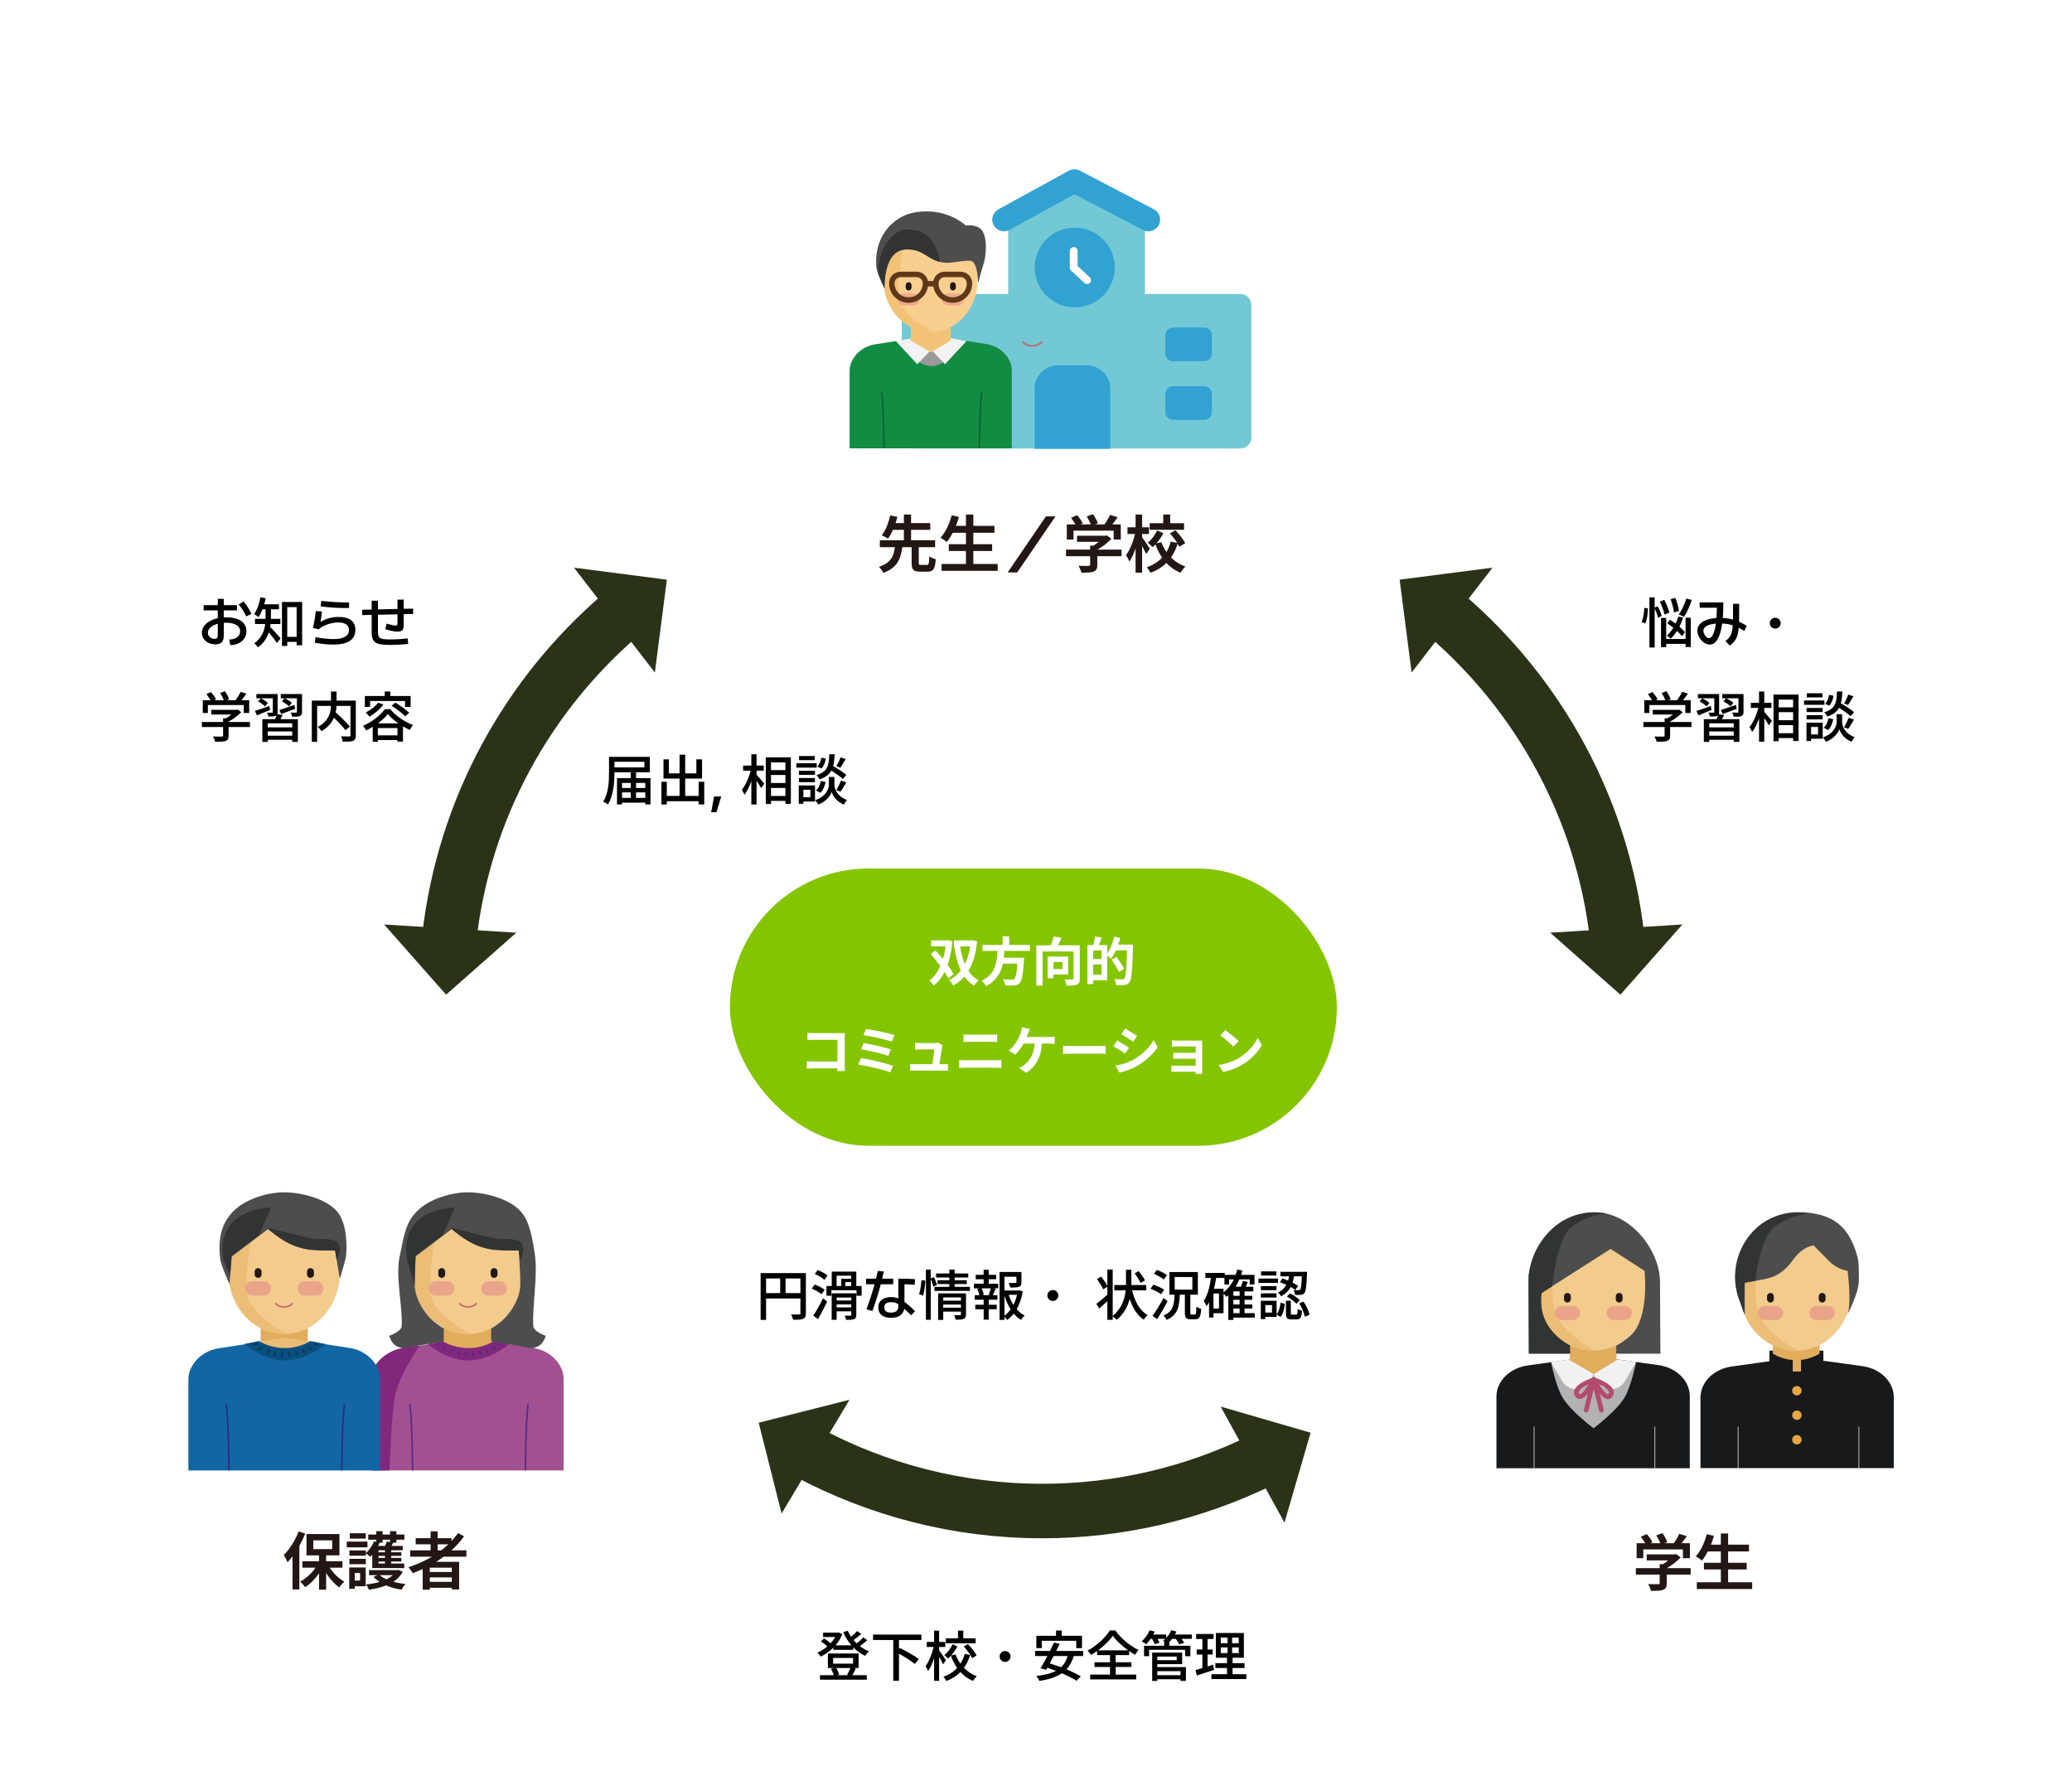 <svg width="792" height="677" viewBox="0 0 792 677" fill="none" xmlns="http://www.w3.org/2000/svg">
<path d="M87.58 244.496C90.158 244.432 91.791 243.207 91.791 241.338C91.791 239.275 89.793 238.051 86.42 238.051C86.119 238.051 85.829 238.062 85.539 238.072V242.842C85.539 245.27 84.572 246.322 82.359 246.322C79.373 246.322 77.16 244.453 77.16 241.896C77.16 239.2 79.577 237.105 83.24 236.311V233.324H77.826V231.326H83.24V228.92H85.539V231.326H90.566V233.324H85.539V236.01C85.861 235.999 86.194 235.988 86.527 235.988C91.34 235.988 94.197 237.943 94.197 241.273C94.197 244.367 91.705 246.537 88.031 246.623L87.58 244.496ZM94.111 235.623C93.381 234.012 92.414 232.443 91.211 231.047L93.144 229.951C94.348 231.412 95.272 232.873 96.109 234.699L94.111 235.623ZM79.459 241.875C79.459 243.186 80.576 244.217 82.037 244.217C82.939 244.217 83.24 243.852 83.24 242.67V238.438C80.952 239.05 79.459 240.328 79.459 241.875ZM115.488 230.123V246.666H113.383V245.377H109.795V246.924H107.775V230.123H115.488ZM103.564 235.988V236.568H107.174V238.545H103.436C103.382 238.91 103.328 239.286 103.264 239.662C104.316 240.683 106.669 243.336 107.26 244.023L105.863 245.785C105.165 244.743 103.812 243.024 102.748 241.725C102.05 243.852 100.804 245.903 98.644 247.461C98.387 247.053 97.613 246.215 97.205 245.914C100.062 243.862 101.04 241.112 101.373 238.545H97.463V236.568H101.502V235.945V232.916H100.342C99.88 234.055 99.364 235.086 98.795 235.902C98.43 235.58 97.613 235 97.162 234.699C98.279 233.174 99.117 230.768 99.547 228.318L101.545 228.727C101.395 229.5 101.212 230.263 100.986 231.004H106.637V232.916H103.564V235.988ZM109.795 243.443H113.383V232.078H109.795V243.443ZM127.434 246.408C125.199 246.408 122.277 246.107 120.365 245.678L120.58 243.572C122.986 244.023 125.586 244.303 127.434 244.303C131.344 244.303 133.385 243.121 133.385 240.865C133.385 238.975 131.945 237.943 129.303 237.943C126.617 237.943 123.717 238.953 121.826 240.543L119.656 240.092C120.193 237.471 120.516 235.494 120.73 233.582L123.072 233.775C122.943 235.054 122.75 236.396 122.514 237.75C124.576 236.504 126.907 235.838 129.432 235.838C133.643 235.838 135.834 237.535 135.834 240.801C135.834 244.518 132.977 246.408 127.434 246.408ZM133.428 232.422C129.582 232.486 126.316 232.293 122.557 231.799L122.814 229.693C126.338 230.102 129.926 230.316 133.428 230.316V232.422ZM149.133 246.537C143.396 246.537 142.064 245.592 142.064 241.445V235.043L138.455 235.129V233.088L142.064 233.002V229.629H144.471V232.959L151.926 232.787V229.221H154.311V232.723L157.92 232.658V234.721L154.311 234.785V238.889C154.311 240.779 153.73 241.445 151.969 241.445C150.68 241.445 148.875 241.08 147.285 240.5L147.779 238.395C149.67 238.953 150.551 239.125 151.26 239.125C151.797 239.125 151.926 238.996 151.926 238.094V234.85L144.471 235V241.445C144.471 244.023 145.094 244.432 149.133 244.432C151.217 244.432 153.645 244.303 155.836 244.023L156.008 246.172C153.773 246.408 151.238 246.537 149.133 246.537ZM95.551 276.006V277.918H87.387V281.227C87.387 282.365 87.107 282.902 86.227 283.246C85.324 283.525 84.078 283.547 82.273 283.547C82.123 282.988 81.736 282.107 81.414 281.549C82.853 281.592 84.336 281.592 84.744 281.57C85.174 281.57 85.281 281.463 85.281 281.184V277.918H77.182V276.006H85.281V274.609H86.291C87.032 274.19 87.795 273.675 88.461 273.148H80.748V271.344H90.438L90.889 271.258L92.199 272.246C90.964 273.535 89.17 274.899 87.387 275.834V276.006H95.551ZM95.25 267.67V272.547H93.188V269.518H79.459V272.547H77.504V267.67H80.469C80.071 266.939 79.459 266.059 78.9 265.35L80.641 264.555C81.393 265.414 82.252 266.531 82.574 267.326L81.865 267.67H85.539C85.27 266.832 84.701 265.736 84.143 264.92L85.969 264.211C86.635 265.178 87.322 266.445 87.602 267.326L86.678 267.67H90.029C90.749 266.703 91.544 265.425 91.984 264.469L94.197 265.156C93.596 266.005 92.94 266.896 92.307 267.67H95.25ZM113.855 274.91V283.59H111.707V282.795H102.34V283.59H100.277V274.91H105.154C105.348 274.438 105.562 273.911 105.713 273.449C105.605 273.535 105.487 273.6 105.348 273.664C104.746 273.922 103.887 273.9 102.619 273.9C102.533 273.449 102.275 272.848 102.082 272.418C102.877 272.439 103.672 272.439 103.908 272.439C104.166 272.439 104.273 272.354 104.273 272.139V266.939H98V265.307H106.121V272.139C106.121 272.515 106.089 272.794 106.014 273.02L108.055 273.342C107.775 273.89 107.475 274.427 107.195 274.91H113.855ZM115.445 265.307V272.139C115.445 273.02 115.252 273.449 114.629 273.729C113.984 273.986 113.039 273.986 111.686 273.986C111.6 273.492 111.342 272.826 111.127 272.375C111.965 272.418 112.91 272.418 113.146 272.439C113.447 272.375 113.49 272.332 113.49 272.096V266.939H108.807C109.773 267.369 110.966 268.11 111.557 268.658L110.504 270.012C109.945 269.432 108.742 268.637 107.775 268.1L108.742 266.939H107.324V265.307H115.445ZM106.787 271.408C108.227 270.957 110.418 270.227 112.523 269.453L112.846 270.979C110.998 271.666 109.043 272.396 107.475 272.934L106.787 271.408ZM97.441 271.752C98.859 271.365 100.9 270.635 102.941 269.883L103.221 271.387C101.502 272.117 99.676 272.891 98.215 273.471L97.441 271.752ZM99.697 266.939C100.643 267.412 101.846 268.164 102.383 268.744L101.33 270.055C100.793 269.475 99.611 268.637 98.666 268.121L99.697 266.939ZM102.34 281.227H111.707V279.615H102.34V281.227ZM102.34 278.047H111.707V276.5H102.34V278.047ZM136.006 267.82V281.055C136.006 282.258 135.748 282.859 134.975 283.203C134.158 283.525 132.869 283.525 131.021 283.525C130.957 282.945 130.635 282.021 130.334 281.484C131.666 281.527 133.041 281.506 133.428 281.527C133.857 281.527 133.965 281.377 133.965 281.012V269.84H128.615C128.583 270.635 128.486 271.473 128.314 272.311C130.216 274.029 132.536 276.274 133.75 277.768L132.031 279.121C131.107 277.854 129.324 275.974 127.648 274.352C126.843 276.21 125.414 278.015 122.922 279.486C122.621 279.035 121.934 278.262 121.439 277.918C125.65 275.694 126.392 272.482 126.51 269.84H121.225V283.568H119.184V267.82H126.531V264.34H128.637V267.82H136.006ZM146.555 269.303C145.244 271.129 143.139 272.891 141.227 273.986C140.926 273.557 140.195 272.719 139.787 272.354C141.613 271.494 143.461 270.076 144.557 268.637L146.555 269.303ZM151.131 268.594C152.914 269.668 155.277 271.322 156.416 272.461L154.869 273.814C153.816 272.676 151.518 270.936 149.691 269.797L151.131 268.594ZM148.23 272.977C147.35 274.115 146.018 275.372 144.449 276.521H152.27C150.658 275.404 149.197 274.158 148.23 272.977ZM149.197 264.34V266.08H156.953V270.227H154.826V267.971H141.463V270.227H139.465V266.08H147.07V264.34H149.197ZM138.756 277.445C142.215 276.027 145.502 273.342 147.092 271.107H149.197C151.367 273.771 154.74 276.006 157.898 277.145C157.426 277.66 156.953 278.434 156.631 279.035C155.793 278.648 154.901 278.187 154.031 277.66V283.504H151.926V282.902H144.428V283.547H142.473V277.832C141.646 278.348 140.786 278.81 139.916 279.207C139.68 278.713 139.164 277.918 138.756 277.445ZM144.428 281.098H151.926V278.326H144.428V281.098Z" fill="black"/>
<path d="M234.855 295.365C234.855 298.91 234.555 304.131 232.363 307.504C231.977 307.182 231.074 306.666 230.537 306.473C232.621 303.271 232.793 298.631 232.793 295.365V289.328H248.391V295.215H234.855V295.365ZM243.127 295.279V297.471H248.648V307.504H246.65V306.838H237.777V307.504H235.844V297.471H241.107V295.279H243.127ZM234.855 293.346H246.307V291.197H234.855V293.346ZM237.777 305.012H241.107V302.906H237.777V305.012ZM237.777 301.23H241.107V299.297H237.777V301.23ZM243.127 305.012H246.65V302.906H243.127V305.012ZM243.127 301.23H246.65V299.297H243.127V301.23ZM261.904 288.49V295.645H266.18V290.273H268.35V297.621H261.904V304.26H267.039V298.846H269.188V307.504H267.039V306.279H254.879V307.525H252.816V298.846H254.879V304.26H259.756V297.621H253.611V290.273H255.674V295.645H259.756V288.49H261.904ZM275.676 304.475L273.871 310.49H271.83L272.947 304.475H275.676ZM302.295 289.5V307.268H300.211V306.15H294.711V307.354H292.713V289.5H302.295ZM291.939 292.658V294.613H289.189V296.139C289.941 296.934 291.714 299.061 292.133 299.598L290.951 301.252C290.597 300.575 289.866 299.479 289.189 298.502V307.525H287.191V298.588C286.461 300.65 285.548 302.573 284.549 303.83C284.355 303.271 283.883 302.434 283.561 301.918C284.946 300.253 286.257 297.245 286.955 294.613H284.055V292.658H287.191V288.34H289.189V292.658H291.939ZM294.711 304.281H300.211V301.209H294.711V304.281ZM294.711 299.318H300.211V296.246H294.711V299.318ZM294.711 294.398H300.211V291.434H294.711V294.398ZM318.945 300.049C318.945 301.338 319.762 304.281 323.736 305.807C323.371 306.279 322.812 307.053 322.555 307.568C319.697 306.473 318.236 303.98 317.893 302.734C317.527 303.98 315.938 306.365 312.758 307.568C312.521 307.117 311.984 306.301 311.619 305.893C315.938 304.367 316.84 301.381 316.84 300.049V297.02H318.945V300.049ZM319.053 288.34C318.967 290.059 318.827 291.552 318.473 292.83C320.234 293.883 322.415 295.258 323.521 296.225L322.189 297.771C321.233 296.901 319.429 295.634 317.785 294.57C316.947 296.053 315.583 297.148 313.273 297.922C313.059 297.428 312.521 296.697 312.092 296.311C316.41 295 316.861 292.551 316.99 288.34H319.053ZM315.658 289.973C315.443 291.369 314.906 292.873 314.004 293.754L312.393 293.045C313.188 292.314 313.746 290.939 313.961 289.629L315.658 289.973ZM315.551 298.932C315.271 300.479 314.605 302.111 313.574 303.078L311.898 302.176C312.844 301.445 313.467 299.984 313.746 298.545L315.551 298.932ZM323.264 290.145C322.576 291.326 321.824 292.637 321.223 293.496L319.697 292.895C320.256 291.971 320.965 290.51 321.287 289.521L323.264 290.145ZM323.479 299.061C322.77 300.328 321.932 301.746 321.266 302.627L319.676 302.025C320.277 301.059 321.051 299.49 321.459 298.395L323.479 299.061ZM311.512 294.635V296.203H305.367V294.635H311.512ZM311.426 289.006V290.596H305.432V289.006H311.426ZM311.512 297.406V298.996H305.367V297.406H311.512ZM312.178 291.756V293.432H304.379V291.756H312.178ZM311.533 300.242V306.387H307.086V307.268H305.324V300.242H311.533ZM307.086 304.754H309.75V301.896H307.086V304.754Z" fill="black"/>
<path d="M636.152 229.307C636.99 230.854 637.807 232.895 638.107 234.184L636.217 234.936C636.002 233.625 635.229 231.541 634.434 229.973L636.152 229.307ZM640.385 228.555C641.029 230.166 641.609 232.229 641.76 233.539L639.848 234.119C639.74 232.83 639.16 230.703 638.58 229.049L640.385 228.555ZM638.344 236.869C639.021 237.331 639.751 237.857 640.471 238.395C640.89 237.535 641.255 236.622 641.545 235.688L643.371 236.117C642.984 237.32 642.49 238.48 641.932 239.576C642.791 240.307 643.554 241.037 644.059 241.66L642.941 243.207C642.479 242.616 641.792 241.907 641.008 241.188C640.277 242.315 639.472 243.325 638.623 244.131C638.301 243.809 637.527 243.207 637.119 242.971C638.043 242.165 638.881 241.145 639.611 239.984C638.827 239.351 638.032 238.749 637.291 238.223L638.344 236.869ZM636.883 236.203V244.26H644.295V236.139H646.293V247.332H644.295V246.129H636.883V247.375H634.906V236.203H636.883ZM646.658 229.328C645.906 231.713 644.789 234.227 643.672 235.816C643.199 235.537 642.211 235.086 641.652 234.893C642.834 233.389 643.887 231.047 644.553 228.834L646.658 229.328ZM632.479 228.34V232.25L633.617 231.756C634.283 232.938 634.949 234.463 635.143 235.473L633.768 236.16C633.606 235.215 633.037 233.797 632.479 232.615V247.525H630.48V228.34H632.479ZM629.9 232.551C629.879 234.484 629.578 236.869 628.848 238.352L627.473 237.729C628.139 236.461 628.461 234.205 628.504 232.379L629.9 232.551ZM653.533 246.387C651.148 246.387 648.807 243.701 648.807 241.102C648.807 238.319 651.514 236.536 656.09 236.246C656.187 235.054 656.24 233.743 656.262 232.314H649.666V230.273H658.732V230.488C658.732 232.604 658.657 234.527 658.518 236.225C659.86 236.3 661.149 236.515 662.406 236.848C662.417 236.139 662.428 235.344 662.428 234.463V230.811H664.77V234.57C664.77 235.72 664.759 236.751 664.727 237.664C665.704 238.094 666.671 238.609 667.627 239.211L666.768 241.23C666.026 240.747 665.307 240.328 664.598 239.963C664.265 243.701 663.362 245.173 661.203 246.773L659.506 245.033C661.396 243.669 662.095 242.552 662.32 239.039C661.031 238.62 659.71 238.405 658.281 238.352C657.562 243.637 655.961 246.387 653.533 246.387ZM651.105 241.102C651.105 242.348 652.287 243.959 653.232 243.959C654.436 243.959 655.359 241.95 655.875 238.395C652.824 238.631 651.105 239.608 651.105 241.102ZM678.562 240.307C677.402 240.307 676.479 239.383 676.479 238.223C676.479 237.062 677.402 236.139 678.562 236.139C679.723 236.139 680.646 237.062 680.646 238.223C680.646 239.383 679.723 240.307 678.562 240.307ZM646.551 276.006V277.918H638.387V281.227C638.387 282.365 638.107 282.902 637.227 283.246C636.324 283.525 635.078 283.547 633.273 283.547C633.123 282.988 632.736 282.107 632.414 281.549C633.854 281.592 635.336 281.592 635.744 281.57C636.174 281.57 636.281 281.463 636.281 281.184V277.918H628.182V276.006H636.281V274.609H637.291C638.032 274.19 638.795 273.675 639.461 273.148H631.748V271.344H641.438L641.889 271.258L643.199 272.246C641.964 273.535 640.17 274.899 638.387 275.834V276.006H646.551ZM646.25 267.67V272.547H644.188V269.518H630.459V272.547H628.504V267.67H631.469C631.071 266.939 630.459 266.059 629.9 265.35L631.641 264.555C632.393 265.414 633.252 266.531 633.574 267.326L632.865 267.67H636.539C636.271 266.832 635.701 265.736 635.143 264.92L636.969 264.211C637.635 265.178 638.322 266.445 638.602 267.326L637.678 267.67H641.029C641.749 266.703 642.544 265.425 642.984 264.469L645.197 265.156C644.596 266.005 643.94 266.896 643.307 267.67H646.25ZM664.855 274.91V283.59H662.707V282.795H653.34V283.59H651.277V274.91H656.154C656.348 274.438 656.562 273.911 656.713 273.449C656.605 273.535 656.487 273.6 656.348 273.664C655.746 273.922 654.887 273.9 653.619 273.9C653.533 273.449 653.275 272.848 653.082 272.418C653.877 272.439 654.672 272.439 654.908 272.439C655.166 272.439 655.273 272.354 655.273 272.139V266.939H649V265.307H657.121V272.139C657.121 272.515 657.089 272.794 657.014 273.02L659.055 273.342C658.775 273.89 658.475 274.427 658.195 274.91H664.855ZM666.445 265.307V272.139C666.445 273.02 666.252 273.449 665.629 273.729C664.984 273.986 664.039 273.986 662.686 273.986C662.6 273.492 662.342 272.826 662.127 272.375C662.965 272.418 663.91 272.418 664.146 272.439C664.447 272.375 664.49 272.332 664.49 272.096V266.939H659.807C660.773 267.369 661.966 268.11 662.557 268.658L661.504 270.012C660.945 269.432 659.742 268.637 658.775 268.1L659.742 266.939H658.324V265.307H666.445ZM657.787 271.408C659.227 270.957 661.418 270.227 663.523 269.453L663.846 270.979C661.998 271.666 660.043 272.396 658.475 272.934L657.787 271.408ZM648.441 271.752C649.859 271.365 651.9 270.635 653.941 269.883L654.221 271.387C652.502 272.117 650.676 272.891 649.215 273.471L648.441 271.752ZM650.697 266.939C651.643 267.412 652.846 268.164 653.383 268.744L652.33 270.055C651.793 269.475 650.611 268.637 649.666 268.121L650.697 266.939ZM653.34 281.227H662.707V279.615H653.34V281.227ZM653.34 278.047H662.707V276.5H653.34V278.047ZM687.479 265.5V283.268H685.395V282.15H679.895V283.354H677.896V265.5H687.479ZM677.123 268.658V270.613H674.373V272.139C675.125 272.934 676.897 275.061 677.316 275.598L676.135 277.252C675.78 276.575 675.05 275.479 674.373 274.502V283.525H672.375V274.588C671.645 276.65 670.731 278.573 669.732 279.83C669.539 279.271 669.066 278.434 668.744 277.918C670.13 276.253 671.44 273.245 672.139 270.613H669.238V268.658H672.375V264.34H674.373V268.658H677.123ZM679.895 280.281H685.395V277.209H679.895V280.281ZM679.895 275.318H685.395V272.246H679.895V275.318ZM679.895 270.398H685.395V267.434H679.895V270.398ZM704.129 276.049C704.129 277.338 704.945 280.281 708.92 281.807C708.555 282.279 707.996 283.053 707.738 283.568C704.881 282.473 703.42 279.98 703.076 278.734C702.711 279.98 701.121 282.365 697.941 283.568C697.705 283.117 697.168 282.301 696.803 281.893C701.121 280.367 702.023 277.381 702.023 276.049V273.02H704.129V276.049ZM704.236 264.34C704.15 266.059 704.011 267.552 703.656 268.83C705.418 269.883 707.599 271.258 708.705 272.225L707.373 273.771C706.417 272.901 704.612 271.634 702.969 270.57C702.131 272.053 700.767 273.148 698.457 273.922C698.242 273.428 697.705 272.697 697.275 272.311C701.594 271 702.045 268.551 702.174 264.34H704.236ZM700.842 265.973C700.627 267.369 700.09 268.873 699.188 269.754L697.576 269.045C698.371 268.314 698.93 266.939 699.145 265.629L700.842 265.973ZM700.734 274.932C700.455 276.479 699.789 278.111 698.758 279.078L697.082 278.176C698.027 277.445 698.65 275.984 698.93 274.545L700.734 274.932ZM708.447 266.145C707.76 267.326 707.008 268.637 706.406 269.496L704.881 268.895C705.439 267.971 706.148 266.51 706.471 265.521L708.447 266.145ZM708.662 275.061C707.953 276.328 707.115 277.746 706.449 278.627L704.859 278.025C705.461 277.059 706.234 275.49 706.643 274.395L708.662 275.061ZM696.695 270.635V272.203H690.551V270.635H696.695ZM696.609 265.006V266.596H690.615V265.006H696.609ZM696.695 273.406V274.996H690.551V273.406H696.695ZM697.361 267.756V269.432H689.562V267.756H697.361ZM696.717 276.242V282.387H692.27V283.268H690.508V276.242H696.717ZM692.27 280.754H694.934V277.896H692.27V280.754Z" fill="black"/>
<path d="M308.035 486.672V501.99C308.035 503.193 307.756 503.795 306.982 504.16C306.188 504.482 305.006 504.504 303.137 504.504C303.029 503.924 302.664 503 302.385 502.463C303.695 502.506 305.006 502.484 305.414 502.484C305.801 502.484 305.951 502.355 305.951 501.969V496.361H292.824V504.547H290.74V486.672H308.035ZM292.824 494.32H298.217V488.713H292.824V494.32ZM300.279 494.32H305.951V488.713H300.279V494.32ZM327.307 494.406V502.613C327.307 503.559 327.135 504.01 326.49 504.268C325.824 504.525 324.879 504.547 323.439 504.547C323.354 504.053 323.117 503.387 322.881 502.914C323.783 502.957 324.771 502.957 325.051 502.936C325.287 502.957 325.395 502.871 325.395 502.613V501.281H319.809V504.525H317.896V494.406H327.307ZM329.348 491.613V495.33H327.393V493.225H317.789V495.33H315.898V491.613H317.918V486.092H327.307V491.613H329.348ZM312.547 485.49C313.879 486.006 315.512 486.865 316.307 487.574L315.146 489.271C314.373 488.541 312.762 487.553 311.451 486.994L312.547 485.49ZM311.43 491.033C312.719 491.506 314.395 492.344 315.232 493.031L314.029 494.75C313.234 494.062 311.623 493.16 310.291 492.58L311.43 491.033ZM310.871 502.936C311.945 501.346 313.428 498.703 314.588 496.297L316.156 497.586C315.125 499.777 313.836 502.248 312.676 504.268L310.871 502.936ZM319.787 491.613H321.527V488.82H325.352V487.66H319.787V491.613ZM319.809 499.777H325.395V498.639H319.809V499.777ZM319.809 497.135H325.395V496.018H319.809V497.135ZM323.096 491.613H325.352V490.109H323.096V491.613ZM340.562 503.773C337.512 503.773 335.707 502.312 335.707 499.799C335.707 497.285 337.533 495.846 340.734 495.846C341.615 495.846 342.475 496.007 343.377 496.361V488.799C345.783 488.799 347.781 488.842 349.758 488.992L349.629 491.119C348.415 491.033 347.126 490.969 345.719 490.947V497.672C346.911 498.521 348.222 499.67 349.736 501.195L348.297 502.807C347.233 501.786 346.363 500.959 345.633 500.293C345.225 502.592 343.517 503.773 340.562 503.773ZM331.195 500.508C332.398 497.285 333.408 494.159 334.289 490.926H331.045V488.799H334.848C335.084 487.821 335.31 486.844 335.535 485.834L337.812 486.049C337.619 486.973 337.415 487.896 337.211 488.799H341.422V490.926H336.674C335.771 494.406 334.708 497.769 333.43 501.174L331.195 500.508ZM338.006 499.756C338.006 501.088 338.865 501.775 340.562 501.775C342.41 501.775 343.377 500.959 343.377 499.434V498.531C342.399 497.94 341.658 497.779 340.734 497.779C338.865 497.779 338.006 498.402 338.006 499.756ZM370.104 486.822V488.348H364.904V489.4H369.545V490.84H364.904V491.936H370.748V493.461H357.191V491.936H362.863V490.84H358.352V489.4H362.863V488.348H357.814V486.822H362.863V485.34H364.904V486.822H370.104ZM369.244 494.428V502.441C369.244 503.365 369.051 503.881 368.385 504.16C367.719 504.482 366.73 504.482 365.27 504.482C365.205 503.967 364.947 503.193 364.711 502.721C365.635 502.785 366.645 502.785 366.924 502.764C367.182 502.721 367.311 502.635 367.311 502.42V501.389H360.543V504.547H358.609V494.428H369.244ZM355.773 485.34V488.734L356.998 488.219C357.428 489.164 357.943 490.432 358.18 491.162L356.783 491.85C356.622 491.108 356.182 489.916 355.773 488.971V504.525H353.926V485.34H355.773ZM353.711 489.551C353.625 491.227 353.303 493.676 352.873 495.266L351.305 494.729C351.799 493.332 352.1 491.012 352.229 489.379L353.711 489.551ZM360.543 499.885H367.311V498.682H360.543V499.885ZM360.543 497.199H367.311V495.953H360.543V497.199ZM390.428 486.242V490.174C390.428 491.098 390.256 491.635 389.525 491.914C388.816 492.193 387.721 492.193 386.152 492.193C386.066 491.656 385.809 490.947 385.551 490.432C386.711 490.453 387.807 490.453 388.107 490.453C388.451 490.432 388.516 490.389 388.516 490.152V488.068H383.939V493.311H389.332L389.676 493.246L390.943 493.676C390.524 496.157 389.74 498.488 388.623 500.465C389.504 501.475 390.546 502.312 391.695 502.893C391.223 503.258 390.621 504.031 390.299 504.547C389.246 503.935 388.312 503.118 387.484 502.141C386.765 503.086 385.938 503.902 385.014 504.568C384.756 504.214 384.326 503.763 383.939 503.408V504.547H382.07V486.242H390.428ZM380.76 487.316V489.014H377.924V490.732H381.555V492.494H379.729L380.545 492.688C380.18 493.558 379.814 494.46 379.492 495.115H381.254V496.855H377.924V498.768H381.018V500.508H377.924V504.482H375.99V500.508H372.789V498.768H375.99V496.855H372.596V495.115H374.357C374.218 494.428 373.928 493.472 373.584 492.709L374.4 492.494H372.252V490.732H375.99V489.014H372.961V487.316H375.99V485.383H377.924V487.316H380.76ZM375.238 492.494C375.614 493.289 375.958 494.31 376.033 494.922L375.346 495.115H378.611L377.902 494.922C378.192 494.256 378.558 493.257 378.762 492.494H375.238ZM383.939 502.957C384.842 502.302 385.637 501.475 386.324 500.529C385.314 498.982 384.53 497.178 383.939 495.244V502.957ZM385.572 494.965C386.002 496.329 386.614 497.64 387.377 498.811C387.979 497.607 388.44 496.308 388.752 494.965H385.572ZM402.438 497.307C401.277 497.307 400.354 496.383 400.354 495.223C400.354 494.062 401.277 493.139 402.438 493.139C403.598 493.139 404.521 494.062 404.521 495.223C404.521 496.383 403.598 497.307 402.438 497.307ZM438.145 491.227V493.268H432.73C433.729 497.436 435.62 500.98 438.682 502.742C438.188 503.129 437.5 503.945 437.178 504.461C434.653 502.774 432.945 499.981 431.807 496.512C431.108 499.326 429.68 502.151 426.887 504.504C426.5 504.106 425.855 503.602 425.318 503.236V504.504H423.277V497.393C422.203 498.402 421.129 499.401 420.184 500.229L419.066 498.424C420.13 497.65 421.73 496.308 423.277 494.922V491.893L421.709 492.902C421.279 491.828 420.184 490.195 419.303 488.928L420.893 488.004C421.763 489.089 422.762 490.507 423.277 491.527V485.297H425.318V503.086C428.831 500.1 429.948 496.49 430.281 493.268H425.941V491.227H430.41V490.453V485.383H432.451V490.453V491.227H438.145ZM435.266 485.898C436.125 486.994 437.199 488.455 437.65 489.422L436.018 490.432C435.545 489.486 434.557 487.896 433.697 486.758L435.266 485.898ZM442.227 485.447C443.494 485.92 445.213 486.736 446.051 487.445L444.848 489.121C444.074 488.412 442.42 487.531 441.066 486.951L442.227 485.447ZM440.852 491.098C442.248 491.549 444.031 492.365 444.977 493.01L443.816 494.771C442.979 494.062 441.217 493.182 439.777 492.645L440.852 491.098ZM440.551 503C441.732 501.389 443.473 498.639 444.762 496.168L446.287 497.457C445.084 499.691 443.602 502.27 442.312 504.289L440.551 503ZM454.988 501.711C454.988 502.398 455.031 502.506 455.482 502.506H456.707C457.158 502.506 457.244 502.055 457.309 499.498C457.717 499.82 458.555 500.186 459.135 500.314C458.941 503.451 458.447 504.332 456.9 504.332H455.139C453.334 504.332 452.904 503.688 452.904 501.754V494.922H450.971C450.767 499.659 450.079 502.785 445.922 504.568C445.729 504.053 445.148 503.258 444.719 502.871C448.339 501.453 448.79 498.972 448.951 494.922H446.996V486.264H457.867V494.922H454.988V501.711ZM449.016 492.988H455.762V488.176H449.016V492.988ZM478.686 495.352V496.877H475.721V498.66H478.686V500.207H475.721V501.969H479.631V503.688H471.445V504.547H469.512V495.137C469.265 495.362 469.018 495.566 468.76 495.76C468.545 495.448 468.072 494.9 467.686 494.514V502.012H463.84V503.645H462.143V497.801C461.863 498.327 461.552 498.821 461.219 499.283C461.025 498.811 460.445 497.758 460.102 497.328C461.562 495.19 462.422 491.989 462.873 488.52H460.746V486.607H468.137V487.338H472.326C472.562 486.683 472.756 486.006 472.928 485.297L474.883 485.684C474.732 486.253 474.571 486.801 474.41 487.338H479.523V491.012H477.676V489.078H473.744C473.314 490.088 472.831 491.022 472.283 491.893H474.303C474.625 491.151 474.926 490.292 475.098 489.658L477.01 490.066C476.73 490.679 476.43 491.323 476.15 491.893H479.072V493.654H475.721V495.352H478.686ZM467.686 492.666V493.998C469.318 492.773 470.64 491.098 471.617 489.078H469.812V491.012H468.029V488.52H464.871C464.635 489.938 464.366 491.334 464.033 492.666H467.686ZM463.84 500.229H465.945V494.471H463.84V500.229ZM471.445 501.969H473.83V500.207H471.445V501.969ZM471.445 498.66H473.83V496.877H471.445V498.66ZM471.445 495.352H473.83V493.654H471.445V495.352ZM490.18 488.713C490.889 488.938 491.63 489.218 492.371 489.529C492.521 488.992 492.65 488.444 492.736 487.896H489.428V486.178H499.59V486.951C499.354 491.764 499.182 493.633 498.602 494.256C498.279 494.75 497.893 494.9 497.291 494.965C496.797 495.029 495.916 495.051 494.992 494.986C494.971 494.406 494.756 493.654 494.455 493.139C495.271 493.203 496.023 493.203 496.346 493.203C496.604 493.225 496.797 493.182 496.969 492.988C497.291 492.645 497.463 491.323 497.613 487.896H494.627C494.487 488.713 494.305 489.529 494.047 490.303C494.863 490.722 495.594 491.141 496.152 491.506L495.164 493.096C494.681 492.741 494.047 492.354 493.359 491.979C492.586 493.386 491.437 494.61 489.664 495.523C489.449 495.072 488.891 494.406 488.504 494.084C490.062 493.354 491.05 492.322 491.684 491.141C490.867 490.775 490.019 490.432 489.234 490.174L490.18 488.713ZM493.402 501.969C493.402 502.484 493.467 502.549 493.961 502.549H495.422C495.873 502.549 495.959 502.312 496.023 500.314C496.389 500.658 497.184 500.938 497.699 501.066C497.527 503.73 497.012 504.375 495.615 504.375H493.639C491.898 504.375 491.533 503.795 491.533 501.99V497.221H493.402V501.969ZM491.104 498.424C490.91 500.271 490.523 502.227 489.471 503.408L487.967 502.484V503.387H483.648V504.268H481.93V497.242H487.967V502.463C488.837 501.399 489.299 499.659 489.492 497.973L491.104 498.424ZM493.123 494.428C494.455 495.072 496.088 496.189 496.818 497.049L495.572 498.402C494.82 497.543 493.252 496.383 491.898 495.609L493.123 494.428ZM498.258 497.564C499.354 499.09 500.277 501.174 500.557 502.613L498.73 503.344C498.494 501.947 497.613 499.799 496.604 498.23L498.258 497.564ZM487.924 491.635V493.203H481.951V491.635H487.924ZM487.881 486.006V487.596H482.037V486.006H487.881ZM487.924 494.406V495.996H481.951V494.406H487.924ZM488.504 488.756V490.432H481.027V488.756H488.504ZM483.648 501.754H486.205V498.896H483.648V501.754Z" fill="black"/>
<path d="M331.314 640.377V642.096H313.418V640.377H318.703C318.488 639.657 318.059 638.68 317.65 637.928L318.854 637.627H316.447V632.084H328.199V637.627H326.094L327.125 637.863C326.631 638.787 326.18 639.689 325.771 640.377H331.314ZM320.229 624.092L320.594 624.027L321.947 624.715C321.346 626.294 320.443 627.712 319.391 628.947H325.428C324.16 627.486 323.107 625.789 322.312 623.941L324.053 623.383C324.396 624.178 324.826 624.951 325.32 625.682C326.169 625.016 327.061 624.188 327.641 623.512L329.23 624.629C328.296 625.445 327.211 626.283 326.266 626.928C326.631 627.39 327.028 627.809 327.447 628.217C328.36 627.508 329.359 626.638 329.982 625.918L331.508 627.014C330.627 627.798 329.596 628.604 328.672 629.27C329.735 630.097 330.906 630.773 332.152 631.246C331.658 631.676 331.035 632.471 330.734 632.986C329.026 632.213 327.479 631.085 326.137 629.721V630.688H318.531V629.85C317.081 631.3 315.395 632.449 313.697 633.266C313.418 632.836 312.859 632.127 312.43 631.74C313.729 631.214 315.062 630.387 316.254 629.377C315.609 628.754 314.621 627.991 313.805 627.486L314.943 626.326C315.824 626.82 316.866 627.583 317.479 628.195C318.166 627.454 318.778 626.638 319.283 625.789H314.621V624.092H320.229ZM318.445 635.973H326.072V633.781H318.445V635.973ZM319.648 637.627C320.143 638.4 320.562 639.399 320.766 640.141L319.885 640.377H324.439L323.795 640.227C324.225 639.518 324.751 638.443 325.041 637.627H319.648ZM352.197 624.865V626.928H343.625V630.387L343.99 629.979C346.332 631.139 349.598 632.943 351.209 634.232L349.705 636.102C348.395 634.995 345.849 633.384 343.625 632.148V642.504H341.434V626.928H333.721V624.865H352.197ZM372.93 626.262V628.195H361.543V626.262H366.184V623.34H368.203V626.262H372.93ZM365.947 629.334C365.324 630.58 364.476 631.815 363.562 632.857L365.238 632.406C365.711 633.695 366.345 634.898 367.129 635.994C367.859 634.845 368.396 633.577 368.74 632.234L370.824 632.664C370.266 634.469 369.492 636.123 368.461 637.562C369.793 638.97 371.447 640.065 373.359 640.742C372.908 641.193 372.242 642.031 371.92 642.568C370.051 641.795 368.439 640.635 367.107 639.174C365.689 640.624 363.917 641.784 361.715 642.59C361.479 642.117 360.984 641.365 360.641 640.957C362.821 640.194 364.54 639.045 365.861 637.627C364.884 636.241 364.089 634.662 363.477 632.922C363.122 633.33 362.746 633.695 362.381 634.018C362.059 633.631 361.393 633.029 360.963 632.729C362.252 631.697 363.455 630.021 364.1 628.561L365.947 629.334ZM369.965 628.496C371.275 629.828 372.715 631.59 373.295 632.857L371.576 633.867C371.018 632.6 369.643 630.773 368.375 629.398L369.965 628.496ZM361.328 627.658V629.592H358.965V630.859C359.577 631.665 361.221 634.082 361.586 634.662L360.469 636.23C360.168 635.521 359.545 634.372 358.965 633.352V642.525H357.053V633.867C356.408 635.812 355.624 637.605 354.775 638.766C354.561 638.207 354.109 637.412 353.787 636.918C355.055 635.231 356.269 632.245 356.881 629.592H354.238V627.658H357.053V623.34H358.965V627.658H361.328ZM384.188 635.307C383.027 635.307 382.104 634.383 382.104 633.223C382.104 632.062 383.027 631.139 384.188 631.139C385.348 631.139 386.271 632.062 386.271 633.223C386.271 634.383 385.348 635.307 384.188 635.307ZM405.844 623.297V625.316H413.578V630.021H411.387V627.229H398.217V630.021H396.133V625.316H403.652V623.297H405.844ZM405.049 628.389C404.641 629.248 404.179 630.172 403.717 631.117H414.029V633.051H410.441C409.797 635.178 408.873 636.843 407.648 638.143C409.765 639.023 411.73 639.969 413.127 640.85L411.516 642.525C410.162 641.645 408.132 640.613 405.887 639.625C403.695 641.15 400.838 642.01 397.293 642.568C397.121 642.053 396.498 641.15 396.111 640.678C399.194 640.334 401.697 639.743 403.652 638.701C402.535 638.282 401.418 637.885 400.365 637.52L399.914 638.314L397.723 637.734C398.507 636.488 399.441 634.812 400.365 633.051H395.66V631.117H401.354C401.912 630 402.449 628.904 402.9 627.916L405.049 628.389ZM401.246 635.887C402.61 636.306 404.104 636.8 405.586 637.348C406.746 636.263 407.573 634.866 408.078 633.051H402.729C402.224 634.028 401.719 634.995 401.246 635.887ZM425.352 625.316C424.127 627.121 422.064 629.162 419.723 630.881H431.238C428.896 629.205 426.662 627.143 425.352 625.316ZM432.463 635.436V637.24H426.447V640.141H434.311V641.988H416.693V640.141H424.299V637.24H418.369V635.436H424.299V632.686H419.357V631.139C418.595 631.676 417.811 632.181 417.016 632.621C416.736 632.17 416.156 631.396 415.684 630.988C419.25 629.119 422.645 625.896 424.213 623.275H426.318C428.51 626.369 431.99 629.248 435.234 630.73C434.74 631.268 434.268 631.955 433.859 632.578C433.107 632.148 432.345 631.665 431.582 631.117V632.686H426.447V635.436H432.463ZM455 629.119V633.115H453.002V630.666H439.23V633.115H437.297V629.119H444.988V627.572H445.289C445.01 627.433 444.752 627.304 444.537 627.207C444.849 626.992 445.139 626.745 445.439 626.477H442.432C442.754 627.014 443.033 627.562 443.205 627.98L441.314 628.518C441.186 627.991 440.767 627.164 440.369 626.477H439.832C439.273 627.282 438.683 628.002 438.113 628.561C437.705 628.238 436.867 627.68 436.395 627.443C437.619 626.391 438.801 624.801 439.445 623.189L441.357 623.727C441.196 624.103 441.014 624.479 440.82 624.844H445.783V626.111C446.6 625.273 447.266 624.253 447.674 623.189L449.672 623.684C449.5 624.07 449.307 624.468 449.092 624.844H455.559V626.477H451.627C452.046 627.003 452.411 627.572 452.637 628.002L450.746 628.582C450.488 628.023 449.94 627.186 449.414 626.477H448.018C447.685 626.896 447.341 627.293 446.986 627.637V629.119H455ZM451.863 631.74V636.145H442.367V637.283H453.303V642.547H451.24V641.924H442.367V642.568H440.412V631.74H451.863ZM442.367 640.377H451.24V638.83H442.367V640.377ZM442.367 634.641H449.779V633.266H442.367V634.641ZM466.623 631.934H469.223V629.764H466.623V631.934ZM466.623 628.152H469.223V626.025H466.623V628.152ZM475.453 624.242V633.695H471.135V635.779H475.711V637.627H471.135V639.99H476.398V641.859H463.057V639.99H469.008V637.627H464.561V635.779H469.008V633.695H464.754V624.242H475.453ZM463.873 624.629V626.541H461.574V630.559H463.529V632.471H461.574V637.025L463.701 636.338L464.066 638.336C461.811 639.088 459.361 639.904 457.471 640.506L456.977 638.422C457.718 638.229 458.62 637.96 459.598 637.648V632.471H457.406V630.559H459.598V626.541H457.213V624.629H463.873ZM470.963 631.934H473.498V629.764H470.963V631.934ZM470.963 628.152H473.498V626.025H470.963V628.152Z" fill="black"/>
<path d="M481.826 558.369C456.436 570.726 428.171 577.621 398.381 577.621C366.148 577.621 335.701 569.55 308.748 555.22" stroke="#2A3317" stroke-width="20.838" stroke-linecap="round" stroke-linejoin="round"/>
<path d="M490.978 582.061L466.586 537.694L500.957 547.685L490.978 582.061Z" fill="#2A3317"/>
<path d="M298.761 578.573L324.704 535.093L290 543.866L298.761 578.573Z" fill="#2A3317"/>
<path d="M552.432 234.87C588.202 265.496 612.534 309.083 618.146 358.35" stroke="#2A3317" stroke-width="20.838" stroke-linecap="round" stroke-linejoin="round"/>
<path d="M570.499 217L539.578 257.089L535 221.59L570.499 217Z" fill="#2A3317"/>
<path d="M643.077 353.399L592.545 356.546L619.381 380.23L643.077 353.399Z" fill="#2A3317"/>
<path d="M237.466 234.871C201.696 265.497 177.363 309.084 171.752 358.351" stroke="#2A3317" stroke-width="20.838" stroke-linecap="round" stroke-linejoin="round"/>
<path d="M250.319 257.09L219.398 217.001L254.898 221.591L250.319 257.09Z" fill="#2A3317"/>
<path d="M197.354 356.547L146.822 353.4L170.515 380.231L197.354 356.547Z" fill="#2A3317"/>
<g filter="url(#filter0_d_143_6004)">
<path d="M144 658C213.588 658 270 601.588 270 532C270 462.412 213.588 406 144 406C74.412 406 18 462.412 18 532C18 601.588 74.412 658 144 658Z" fill="white"/>
</g>
<path d="M130.879 596.813V599.27H126.016C127.418 601.429 129.527 603.451 131.599 604.605C130.979 605.176 130.135 606.119 129.663 606.813C127.852 605.548 126.053 603.526 124.651 601.329V607.682H121.946V601.429C120.457 603.612 118.571 605.523 116.611 606.739C116.189 606.069 115.32 605.101 114.725 604.605C116.946 603.463 119.105 601.453 120.606 599.27H115.569V596.813H121.946V594.58H117.157V586.416H129.738V594.58H124.651V596.813H130.879ZM119.762 592.173H126.983V588.823H119.762V592.173ZM116.66 586.242C116.052 587.818 115.283 589.431 114.427 590.957V607.608H111.821V594.952C111.189 595.796 110.544 596.553 109.886 597.21C109.663 596.565 108.893 595.051 108.471 594.431C110.705 592.247 112.864 588.847 114.154 585.423L116.66 586.242ZM151.947 600.213L152.369 600.113L153.932 600.883C153.076 602.458 151.848 603.699 150.359 604.655C151.786 605.064 153.374 605.349 155.024 605.523C154.503 606.044 153.808 607.012 153.511 607.682C151.364 607.372 149.342 606.838 147.58 606.069C145.595 606.863 143.349 607.372 141.004 607.707C140.805 607.136 140.334 606.218 139.912 605.697C141.711 605.511 143.461 605.201 145.049 604.729C144.18 604.146 143.411 603.488 142.766 602.744L144.379 602.123H141.078V600.213H151.947ZM154.578 586.614V588.575H151.525V589.716H150.309L149.615 590.957H153.932V592.619H149.54V593.389H153.411V594.753H149.54V595.548H153.411V596.912H149.54V597.706H154.528V599.419H142.294V594.307C142.034 594.605 141.786 594.878 141.525 595.126C141.153 594.741 140.334 594.083 139.838 593.736V594.704H133.559V592.694H139.838V593.711C141.165 592.57 142.294 590.895 142.989 589.195L143.833 589.393V588.575H140.756V586.614H143.833V585.324H146.24V586.614H149.094V585.324H151.525V586.614H154.578ZM139.813 586.118V588.177H133.708V586.118H139.813ZM139.838 595.895V597.955H133.559V595.895H139.838ZM140.458 589.319V591.503H132.542V589.319H140.458ZM139.788 599.195V606.367H135.619V607.359H133.485V599.195H139.788ZM135.619 604.208H137.654V601.329H135.619V604.208ZM144.552 590.957H147.208C147.468 590.374 147.691 589.753 147.853 589.294L149.094 589.493V588.575H146.24V589.716H145.123C144.937 590.138 144.751 590.547 144.552 590.957ZM144.676 597.706H147.158V596.912H144.676V597.706ZM144.676 595.548H147.158V594.753H144.676V595.548ZM144.676 593.389H147.158V592.619H144.676V593.389ZM145.173 602.123C145.83 602.731 146.686 603.265 147.704 603.712C148.647 603.277 149.478 602.744 150.161 602.123H145.173ZM178.276 592.644V595.076H169.615C168.673 595.771 167.705 596.416 166.712 597.036H175.497V607.608H172.693V606.962H164.28V607.682H161.575V599.791C160.322 600.386 159.057 600.908 157.779 601.379C157.456 600.783 156.637 599.667 156.141 599.096C159.292 598.091 162.332 596.739 165.099 595.076H156.811V592.644H164.603V590.336H158.895V588.004H164.603V585.373H167.283V588.004H172.568V589.12C173.487 588.153 174.318 587.135 175.075 586.068L177.383 587.284C175.993 589.232 174.368 591.019 172.568 592.644H178.276ZM164.28 604.679H172.693V602.992H164.28V604.679ZM164.28 600.932H172.693V599.27H164.28V600.932ZM167.283 592.644H168.673C169.615 591.912 170.521 591.143 171.377 590.336H167.283V592.644Z" fill="#221714"/>
<path d="M215.45 562.112H142.184V527.304C142.184 521.749 147.262 516.227 154.162 515.36L179.126 511.479L203.653 515.259C210.47 516.188 215.453 521.68 215.453 527.178V562.112H215.45Z" fill="#A15091"/>
<path d="M187.834 513.717L187.107 514.003C181.779 516.111 175.831 516.152 170.473 514.113L169.428 513.714V505.183H187.834V513.714V513.717Z" fill="#E1AD5D"/>
<path d="M200.132 486.204C200.132 499.314 190.592 509.942 178.821 509.942C167.051 509.942 157.51 499.314 157.51 486.204C157.51 485.368 157.51 484.543 157.51 483.731C157.51 471.987 167.051 462.467 178.821 462.467C190.589 462.467 200.129 471.987 200.132 483.728C200.132 484.835 200.132 485.701 200.132 486.204Z" fill="#F3CB8D"/>
<path d="M157.514 477.497C157.514 477.497 157.523 473.636 157.523 486.487C157.523 493.968 160.854 501.187 166.352 505.444C170.299 508.501 174.315 509.945 179.7 509.945C179.7 509.945 167.513 503.601 165.036 496.252C162.768 489.512 167.141 468.483 167.141 468.483L157.517 477.494L157.514 477.497Z" fill="#EBBD76"/>
<path d="M190.176 486.088C190.176 485.362 189.587 484.772 188.861 484.772C188.134 484.772 187.545 485.362 187.545 486.088V487.178C187.545 487.904 188.134 488.494 188.861 488.494C189.587 488.494 190.176 487.904 190.176 487.178V486.088Z" fill="#231815"/>
<path d="M191.039 489.836H186.687C185.189 489.836 183.975 491.05 183.975 492.548C183.975 494.046 185.189 495.26 186.687 495.26H191.039C192.536 495.26 193.751 494.046 193.751 492.548C193.751 491.05 192.536 489.836 191.039 489.836Z" fill="#E9A48A"/>
<path d="M171.015 489.836H166.663C165.165 489.836 163.951 491.05 163.951 492.548C163.951 494.046 165.165 495.26 166.663 495.26H171.015C172.513 495.26 173.727 494.046 173.727 492.548C173.727 491.05 172.513 489.836 171.015 489.836Z" fill="#E9A48A"/>
<path d="M170.155 486.088C170.155 485.362 169.566 484.772 168.839 484.772C168.113 484.772 167.523 485.362 167.523 486.088V487.178C167.523 487.904 168.113 488.494 168.839 488.494C169.566 488.494 170.155 487.904 170.155 487.178V486.088Z" fill="#231815"/>
<path d="M200.818 562.111C200.818 562.111 200.949 543.336 201.851 536.73" stroke="#5D2A80" stroke-width="0.595" stroke-miterlimit="10"/>
<path d="M157.711 562.111C157.711 562.111 157.58 543.336 156.678 536.73" stroke="#5D2A80" stroke-width="0.595" stroke-miterlimit="10"/>
<path d="M179.087 520.063C170.675 520.063 163.822 514.035 163.545 513.788L169.153 512.624C169.195 512.66 173.184 515.321 179.087 515.321C184.99 515.321 188.756 512.669 188.804 512.624L194.629 513.788C194.349 514.035 187.497 520.063 179.087 520.063Z" fill="#81287D"/>
<path d="M180.512 518.847L180.398 516.866C180.643 516.851 180.896 516.833 181.146 516.807L181.348 518.781C181.069 518.811 180.786 518.832 180.512 518.85V518.847Z" fill="#5D2A80"/>
<path d="M178.411 518.844C178.134 518.829 177.851 518.805 177.574 518.775L177.78 516.801C178.027 516.828 178.28 516.848 178.527 516.86L178.411 518.841V518.844Z" fill="#5D2A80"/>
<path d="M183.42 518.445L182.994 516.507C183.235 516.453 183.483 516.394 183.724 516.331L184.236 518.249C183.965 518.32 183.691 518.386 183.42 518.445Z" fill="#5D2A80"/>
<path d="M175.5 518.442C175.229 518.382 174.955 518.317 174.684 518.242L175.196 516.324C175.437 516.39 175.684 516.449 175.925 516.503L175.497 518.442H175.5Z" fill="#5D2A80"/>
<path d="M186.224 517.605L185.516 515.75C185.748 515.66 185.983 515.565 186.215 515.467L186.999 517.292C186.743 517.403 186.484 517.507 186.224 517.605Z" fill="#5D2A80"/>
<path d="M172.696 517.599C172.44 517.501 172.181 517.397 171.922 517.286L172.705 515.461C172.937 515.562 173.173 515.655 173.405 515.744L172.696 517.599Z" fill="#5D2A80"/>
<path d="M189.384 516.191L187.689 515.151C187.82 514.937 187.952 514.719 188.077 514.499L189.807 515.479C189.67 515.72 189.527 515.958 189.384 516.194V516.191Z" fill="#5D2A80"/>
<path d="M169.374 516.507C169.177 516.317 168.981 516.12 168.787 515.921L170.22 514.545C170.395 514.727 170.577 514.908 170.756 515.081L169.371 516.507H169.374Z" fill="#5D2A80"/>
<path d="M191.913 514.331L189.953 513.991C189.965 513.926 189.974 513.86 189.986 513.795L190.042 513.458L192.005 513.78L191.951 514.113C191.94 514.185 191.928 514.256 191.916 514.331H191.913Z" fill="#5D2A80"/>
<path d="M166.929 514.372C166.884 514.104 166.839 513.833 166.801 513.556L168.769 513.282C168.805 513.535 168.844 513.789 168.885 514.036L166.926 514.369L166.929 514.372Z" fill="#5D2A80"/>
<path d="M160.298 514.509C148.965 514.509 142.184 520.659 142.184 526.214V562.109H148.902C148.902 562.109 149.605 540.839 150.939 533.751C152.37 526.148 160.298 514.509 160.298 514.509Z" fill="#81287D"/>
<path d="M145.267 562.112H72V527.304C72 521.749 77.079 516.227 83.979 515.36L108.943 511.479L133.469 515.259C140.286 516.188 145.27 521.68 145.27 527.178V562.112H145.267Z" fill="#1266A4"/>
<path d="M117.653 513.716L116.941 514.002C111.72 516.11 105.891 516.151 100.643 514.112L99.619 513.713V505.182H117.653V513.713V513.716Z" fill="#E1AD5D"/>
<path d="M129.951 486.205C129.951 499.315 120.41 509.943 108.639 509.943C96.869 509.943 87.328 499.315 87.328 486.205C87.328 485.369 87.328 484.544 87.328 483.732C87.328 471.988 96.869 462.468 108.639 462.468C120.407 462.468 129.948 471.988 129.951 483.729C129.951 484.836 129.951 485.702 129.951 486.205Z" fill="#F3CB8D"/>
<path d="M87.332 477.497C87.332 477.497 87.341 473.636 87.341 486.487C87.341 493.968 90.672 501.187 96.17 505.444C100.118 508.501 104.133 509.945 109.519 509.945C109.519 509.945 97.331 503.601 94.855 496.252C92.586 489.512 96.959 468.483 96.959 468.483L87.335 477.494L87.332 477.497Z" fill="#EBBD76"/>
<path d="M119.993 486.088C119.993 485.362 119.404 484.772 118.677 484.772C117.95 484.772 117.361 485.362 117.361 486.088V487.178C117.361 487.904 117.95 488.494 118.677 488.494C119.404 488.494 119.993 487.904 119.993 487.178V486.088Z" fill="#231815"/>
<path d="M120.853 489.837H116.501C115.003 489.837 113.789 491.051 113.789 492.549C113.789 494.047 115.003 495.261 116.501 495.261H120.853C122.351 495.261 123.565 494.047 123.565 492.549C123.565 491.051 122.351 489.837 120.853 489.837Z" fill="#E9A48A"/>
<path d="M100.834 489.837H96.481C94.984 489.837 93.769 491.051 93.769 492.549C93.769 494.047 94.984 495.261 96.481 495.261H100.834C102.331 495.261 103.546 494.047 103.546 492.549C103.546 491.051 102.331 489.837 100.834 489.837Z" fill="#E9A48A"/>
<path d="M99.973 486.088C99.973 485.362 99.384 484.772 98.658 484.772C97.931 484.772 97.342 485.362 97.342 486.088V487.178C97.342 487.904 97.931 488.494 98.658 488.494C99.384 488.494 99.973 487.904 99.973 487.178V486.088Z" fill="#231815"/>
<path d="M130.635 562.111C130.635 562.111 130.766 543.336 131.668 536.73" stroke="#282E80" stroke-width="0.595" stroke-miterlimit="10"/>
<path d="M87.529 562.111C87.529 562.111 87.398 543.336 86.496 536.73" stroke="#282E80" stroke-width="0.595" stroke-miterlimit="10"/>
<path d="M108.604 455.787C102.43 455.787 94.479 458.204 89.915 462.333C84.465 467.266 83.283 473.723 84.149 481.18C84.432 483.627 87.728 490.899 87.728 490.899L88.522 480.385L102.439 469.871C102.439 469.871 110.789 477.012 118.544 477.807C122.089 478.17 128.088 478.006 128.088 478.006L129.877 488.72C129.99 488.678 132.065 481.778 132.261 480.188C132.788 475.979 132.461 467.293 128.883 463.128C124.658 458.21 115.165 455.787 108.601 455.787H108.604Z" fill="#4E4D4D"/>
<path d="M99.01 472.192L88.564 480.084L87.965 487.529C87.965 487.529 85.492 482.516 85.28 480.679C84.631 475.083 85.516 470.233 89.609 466.533C93.035 463.434 99.001 461.618 103.636 461.618L99.01 472.189V472.192Z" fill="#323333"/>
<path d="M102.042 469.278C102.042 469.278 107.775 475.08 114.351 476.843C119.171 478.132 128.087 478.009 128.087 478.009L128.682 481.778C128.682 481.778 129.876 479.2 129.876 478.009C129.876 471.859 123.856 474.637 117.349 473.05C110.842 471.463 102.039 469.281 102.039 469.281L102.042 469.278Z" fill="#323333"/>
<path d="M121.021 513.258C121.021 513.258 115.597 518.081 108.902 518.081C102.207 518.081 96.783 513.258 96.783 513.258L108.902 511.335L121.021 513.258Z" fill="#EBBD76"/>
<path d="M108.904 520.064C100.491 520.064 93.638 514.036 93.361 513.789L98.97 512.625C99.011 512.661 103 515.322 108.904 515.322C114.807 515.322 118.572 512.67 118.62 512.625L124.446 513.789C124.166 514.036 117.313 520.064 108.904 520.064Z" fill="#0B4F7F"/>
<path d="M110.328 518.847L110.215 516.866C110.459 516.851 110.712 516.833 110.962 516.807L111.165 518.781C110.885 518.811 110.602 518.832 110.328 518.85V518.847Z" fill="#043D61"/>
<path d="M108.226 518.844C107.949 518.829 107.666 518.805 107.389 518.775L107.594 516.801C107.841 516.828 108.094 516.848 108.342 516.86L108.226 518.841V518.844Z" fill="#043D61"/>
<path d="M113.234 518.445L112.809 516.507C113.05 516.453 113.297 516.394 113.538 516.331L114.05 518.249C113.779 518.32 113.505 518.386 113.234 518.445Z" fill="#043D61"/>
<path d="M105.314 518.442C105.043 518.382 104.769 518.317 104.498 518.242L105.01 516.324C105.251 516.39 105.499 516.449 105.74 516.503L105.311 518.442H105.314Z" fill="#043D61"/>
<path d="M116.045 517.605L115.336 515.75C115.568 515.66 115.803 515.565 116.036 515.467L116.819 517.292C116.563 517.403 116.304 517.507 116.045 517.605Z" fill="#043D61"/>
<path d="M102.511 517.599C102.255 517.501 101.995 517.397 101.736 517.286L102.52 515.461C102.752 515.562 102.987 515.655 103.219 515.744L102.511 517.599Z" fill="#043D61"/>
<path d="M119.202 516.192L117.508 515.152C117.639 514.938 117.77 514.72 117.895 514.5L119.625 515.48C119.488 515.721 119.345 515.959 119.202 516.195V516.192Z" fill="#043D61"/>
<path d="M99.186 516.507C98.99 516.317 98.793 516.12 98.6 515.921L100.032 514.545C100.208 514.727 100.389 514.908 100.568 515.081L99.183 516.507H99.186Z" fill="#043D61"/>
<path d="M121.733 514.331L119.773 513.991C119.785 513.926 119.794 513.86 119.806 513.795L119.863 513.458L121.825 513.78L121.772 514.113C121.76 514.185 121.748 514.256 121.736 514.331H121.733Z" fill="#043D61"/>
<path d="M96.745 514.371C96.701 514.103 96.656 513.832 96.617 513.555L98.586 513.281C98.621 513.534 98.66 513.788 98.702 514.035L96.742 514.368L96.745 514.371Z" fill="#043D61"/>
<path d="M152.94 479.397C150.895 487.738 153.964 498.949 153.536 506.971C153.425 509.022 148.764 510.642 148.764 510.642C148.764 510.642 149.38 512.836 150.752 514.014C152.05 515.128 154.131 515.402 154.131 515.402L169.64 512.725V507.766C169.64 507.766 168.846 507.567 166.062 505.385C163.338 503.25 158.706 497.448 158.507 491.298C158.421 488.669 158.745 483.246 158.948 480.203L172.623 469.874C172.623 469.874 180.973 477.015 188.728 477.81C192.273 478.173 198.272 478.009 198.272 478.009C198.272 478.009 198.989 487.529 198.867 491.301C198.668 497.451 194.036 503.253 191.312 505.388C188.529 507.57 187.734 507.769 187.734 507.769V512.728L203.243 515.405C203.243 515.405 205.324 515.128 206.622 514.017C207.994 512.842 208.61 510.645 208.61 510.645C208.61 510.645 203.949 509.025 203.839 506.974C203.41 498.949 205.631 487.901 204.434 479.4C202.821 467.924 200.755 465.096 199.067 463.131C194.843 458.213 185.349 455.79 178.785 455.79C172.611 455.79 164.66 458.207 160.097 462.336C159.46 462.911 158.894 463.518 158.361 464.125C154.53 468.486 153.905 475.461 152.94 479.397Z" fill="#4E4D4D"/>
<path d="M169.189 472.193L158.743 480.085L158.505 491.298C158.505 491.298 155.671 482.517 155.46 480.68C154.811 475.083 155.695 470.234 159.788 466.534C163.215 463.435 169.18 461.619 173.815 461.619L169.189 472.19V472.193Z" fill="#323333"/>
<path d="M172.228 469.278C172.228 469.278 177.961 475.08 184.537 476.843C189.356 478.132 198.272 478.009 198.272 478.009L198.868 481.778C198.868 481.778 200.061 479.2 200.061 478.009C200.061 471.859 194.042 474.637 187.535 473.05C181.027 471.463 172.225 469.281 172.225 469.281L172.228 469.278Z" fill="#323333"/>
<path d="M175.625 498.311C177.408 500.088 180.296 500.088 182.079 498.311" stroke="#BE6E71" stroke-width="0.595" stroke-linecap="round" stroke-linejoin="round"/>
<path d="M105.373 498.311C107.156 500.088 110.044 500.088 111.827 498.311" stroke="#BE6E71" stroke-width="0.595" stroke-linecap="round" stroke-linejoin="round"/>
<g filter="url(#filter1_d_143_6004)">
<path d="M648 658C717.588 658 774 601.588 774 532C774 462.412 717.588 406 648 406C578.412 406 522 462.412 522 532C522 601.588 578.412 658 648 658Z" fill="white"/>
</g>
<path d="M646.241 599.441V601.929H637.096V605.245C637.096 606.66 636.755 607.318 635.682 607.757C634.584 608.123 633.121 608.147 631.121 608.147C630.926 607.416 630.438 606.27 629.999 605.538C631.56 605.611 633.292 605.611 633.755 605.587C634.218 605.587 634.389 605.489 634.389 605.172V601.929H625.293V599.441H634.389V597.929H635.633C636.34 597.502 637.035 597.002 637.681 596.49H629.438V594.198H640.145L640.705 594.076L642.413 595.344C641.035 596.807 639.12 598.344 637.169 599.441H646.241ZM645.949 589.93V595.637H643.266V592.295H628.122V595.637H625.585V589.93H628.853C628.414 589.137 627.78 588.211 627.195 587.442L629.463 586.442C630.292 587.369 631.243 588.637 631.609 589.54L630.804 589.93H634.609C634.304 589.003 633.682 587.845 633.097 586.955L635.462 586.052C636.194 587.125 636.999 588.515 637.316 589.515L636.194 589.93H639.828C640.596 588.832 641.425 587.418 641.876 586.345L644.778 587.223C644.132 588.137 643.425 589.089 642.754 589.93H645.949ZM668.532 590.466V593.076H660.557V597.393H667.654V599.953H660.557V604.855H669.751V607.44H648.583V604.855H657.777V599.953H651.314V597.393H657.777V593.076H652.802C652.095 594.417 651.338 595.612 650.558 596.563C650.046 596.1 648.875 595.32 648.192 594.929C650.046 592.954 651.558 589.735 652.387 586.491L655.119 587.101C654.814 588.235 654.436 589.381 653.997 590.466H657.777V586.199H660.557V590.466H668.532Z" fill="#221714"/>
<path d="M711.985 522.244L696.964 520.178V516.302H688.319V524.307H685.372V516.302H676.335V520.362L662.066 522.351C655.11 523.277 649.986 528.328 649.986 534.258V561.214H723.884V534.124C723.884 528.254 718.859 523.235 711.982 522.244H711.985Z" fill="#18191A"/>
<path d="M695.491 511.613H677.672V517.472L677.934 517.624C680.247 518.966 682.795 519.722 685.373 519.904V524.304H688.32V519.859C690.818 519.606 693.271 518.811 695.491 517.469V511.61V511.613Z" fill="#E1AD5D"/>
<path d="M686.847 533.415C687.847 533.415 688.657 532.61 688.657 531.617C688.657 530.624 687.847 529.819 686.847 529.819C685.847 529.819 685.037 530.624 685.037 531.617C685.037 532.61 685.847 533.415 686.847 533.415Z" fill="#E7A642"/>
<path d="M686.847 542.786C687.847 542.786 688.657 541.981 688.657 540.988C688.657 539.995 687.847 539.19 686.847 539.19C685.847 539.19 685.037 539.995 685.037 540.988C685.037 541.981 685.847 542.786 686.847 542.786Z" fill="#E7A642"/>
<path d="M686.847 552.161C687.847 552.161 688.657 551.356 688.657 550.363C688.657 549.37 687.847 548.565 686.847 548.565C685.847 548.565 685.037 549.37 685.037 550.363C685.037 551.356 685.847 552.161 686.847 552.161Z" fill="#E7A642"/>
<path d="M707.82 492.929C707.82 505.834 698.392 516.295 686.761 516.295C675.131 516.295 665.703 505.834 665.703 492.929C665.703 492.105 665.703 491.319 665.703 490.569C665.703 482.564 672.231 476.074 680.284 476.074H693.236C701.289 476.074 707.814 482.561 707.817 490.563C707.817 491.551 707.817 492.376 707.817 492.929H707.82Z" fill="#F3CB8D"/>
<path d="M665.059 484.36C665.059 484.36 665.068 480.558 665.068 493.21C665.068 500.572 668.36 507.681 673.79 511.869C677.689 514.879 681.658 516.302 686.977 516.302C686.977 516.302 675.481 509.851 672.489 502.822C669.866 496.663 671.39 484.36 671.39 484.36H665.059Z" fill="#EBBD76"/>
<path d="M697.809 495.556C697.809 494.837 697.226 494.255 696.508 494.255C695.789 494.255 695.207 494.837 695.207 495.556V496.619C695.207 497.337 695.789 497.919 696.508 497.919C697.226 497.919 697.809 497.337 697.809 496.619V495.556Z" fill="#231815"/>
<path d="M698.663 499.241H694.344C692.869 499.241 691.674 500.437 691.674 501.911C691.674 503.386 692.869 504.582 694.344 504.582H698.663C700.138 504.582 701.334 503.386 701.334 501.911C701.334 500.437 700.138 499.241 698.663 499.241Z" fill="#E9A48A"/>
<path d="M678.882 499.241H674.563C673.088 499.241 671.893 500.437 671.893 501.911C671.893 503.386 673.088 504.582 674.563 504.582H678.882C680.357 504.582 681.552 503.386 681.552 501.911C681.552 500.437 680.357 499.241 678.882 499.241Z" fill="#E9A48A"/>
<path d="M678.022 495.556C678.022 494.837 677.439 494.255 676.721 494.255C676.002 494.255 675.42 494.837 675.42 495.556V496.619C675.42 497.337 676.002 497.919 676.721 497.919C677.439 497.919 678.022 497.337 678.022 496.619V495.556Z" fill="#231815"/>
<path d="M691.883 476.391C692.428 476.209 693.232 476.075 693.232 476.075L699.126 482.065C701.043 484.011 703.52 485.321 706.214 485.812C706.393 487.613 707.768 497.946 706.196 502.438C706.196 502.438 710.322 494.627 710.519 489.941C710.519 489.873 710.679 483.106 710.126 480.96C707.116 469.258 700.984 463.385 687.043 463.385C682.953 463.385 679.089 464.504 675.674 466.433C665.16 472.372 660.597 485.083 664.669 496.404L666.911 502.635V490.331C666.911 490.331 675.273 489.108 677.913 487.989C681.759 486.357 683.908 483.61 685.575 481.35C687.737 478.421 689.898 477.054 691.889 476.394L691.883 476.391Z" fill="#4E4D4D"/>
<path d="M666.908 502.632C666.318 497.75 666.908 490.329 666.908 490.329L671.034 489.549C671.034 489.549 672.344 473.271 678.663 468.717C684.983 464.162 691.678 463.924 691.678 463.924C691.678 463.924 680.069 461.459 671.525 469.354C671.373 469.493 671.221 469.636 671.075 469.776C664.032 476.525 661.377 487.608 664.741 496.738L666.911 502.629L666.908 502.632Z" fill="#323333"/>
<path d="M710.543 561.266V545.325" stroke="#CBCBCB" stroke-width="0.298" stroke-miterlimit="10"/>
<path d="M664.377 561.266V545.325" stroke="#CBCBCB" stroke-width="0.298" stroke-miterlimit="10"/>
<path d="M645.898 561.266H572V533.864C572 527.935 577.123 522.886 584.08 521.957L609.258 518.447L633.996 521.85C640.87 522.841 645.898 527.86 645.898 533.73V561.266Z" fill="#18191A"/>
<path d="M609.132 545.98C609.132 545.98 617.893 539.407 620.936 534.263C623.707 529.578 625.347 520.707 625.347 520.707L609.132 518.447V524.306H609.106V518.447L592.891 520.707C592.891 520.707 594.531 529.578 597.302 534.263C600.345 539.407 609.106 545.98 609.106 545.98" fill="#B2B2B2"/>
<path d="M609.103 525.282L600.967 519.62L592.822 520.692L597.174 528.042C599.63 532.153 605.676 531.974 607.882 527.726L609.1 525.38V525.282H609.103Z" fill="#F1F1F1"/>
<path d="M609.15 525.282L617.286 519.62L625.431 520.692L621.079 528.042C618.623 532.153 612.577 531.974 610.371 527.726L609.153 525.38V525.282H609.15Z" fill="#F1F1F1"/>
<path d="M617.894 520.01L609.16 525.282L600.074 520.01V511.612H617.894V520.01Z" fill="#E1AD5D"/>
<path d="M630.226 492.929C630.226 505.834 620.798 516.295 609.168 516.295C597.537 516.295 588.109 505.834 588.109 492.929C588.109 492.105 588.109 491.319 588.109 490.569C588.109 482.564 594.638 476.074 602.69 476.074H615.642C623.695 476.074 630.22 482.561 630.223 490.563C630.223 491.551 630.223 492.376 630.223 492.929H630.226Z" fill="#F3CB8D"/>
<path d="M587.461 484.359C587.461 484.359 587.47 480.557 587.47 493.209C587.47 500.571 590.762 507.68 596.192 511.868C600.092 514.878 604.06 516.301 609.38 516.301C609.38 516.301 597.883 509.85 594.891 502.821C592.269 496.662 593.793 484.359 593.793 484.359H587.461Z" fill="#EBBD76"/>
<path d="M620.211 495.556C620.211 494.837 619.629 494.255 618.91 494.255C618.192 494.255 617.609 494.837 617.609 495.556V496.619C617.609 497.337 618.192 497.919 618.91 497.919C619.629 497.919 620.211 497.337 620.211 496.619V495.556Z" fill="#231815"/>
<path d="M621.07 499.24H616.75C615.276 499.24 614.08 500.436 614.08 501.91C614.08 503.385 615.276 504.581 616.75 504.581H621.07C622.544 504.581 623.74 503.385 623.74 501.91C623.74 500.436 622.544 499.24 621.07 499.24Z" fill="#E9A48A"/>
<path d="M601.287 499.24H596.967C595.492 499.24 594.297 500.436 594.297 501.91C594.297 503.385 595.492 504.581 596.967 504.581H601.287C602.761 504.581 603.957 503.385 603.957 501.91C603.957 500.436 602.761 499.24 601.287 499.24Z" fill="#E9A48A"/>
<path d="M600.426 495.556C600.426 494.837 599.844 494.255 599.125 494.255C598.407 494.255 597.824 494.837 597.824 495.556V496.619C597.824 497.337 598.407 497.919 599.125 497.919C599.844 497.919 600.426 497.337 600.426 496.619V495.556Z" fill="#231815"/>
<path d="M584.398 517.445H600.113V514.349C600.113 514.349 596.859 512.679 594.219 510.053C587.342 503.218 589.307 494.237 589.307 494.237L615.631 477.444L628.613 485.815C628.792 487.616 630.17 503.638 623.684 510.083C621.043 512.708 617.789 514.378 617.789 514.378V517.474H634.683C634.683 517.474 634.522 496.949 634.522 490.108C634.522 478.031 623.38 463.385 609.436 463.385C595.493 463.385 585.1 475.361 584.246 488.581L584.386 517.445H584.398Z" fill="#4E4D4D"/>
<path d="M593.357 491.653C593.357 491.653 594.744 473.271 601.064 468.717C607.384 464.162 614.079 463.924 614.079 463.924C614.079 463.924 602.469 461.459 593.925 469.354C585.382 477.245 584.527 486.143 584.367 487.358C584.206 488.572 584.399 517.445 584.399 517.445H600.114V514.349C600.114 514.349 594.613 511.81 591.273 505.951C587.933 500.093 589.308 494.234 589.308 494.234L593.354 491.653H593.357Z" fill="#323333"/>
<path d="M609.213 527.432C609.213 527.432 613.678 536.389 615.643 533.266C617.608 530.141 609.213 527.432 609.213 527.432Z" stroke="#B24B70" stroke-width="1.786" stroke-linecap="round" stroke-linejoin="round"/>
<path d="M609.261 527.432C609.261 527.432 604.796 536.389 602.831 533.266C600.866 530.144 609.261 527.432 609.261 527.432Z" stroke="#B24B70" stroke-width="1.786" stroke-linecap="round" stroke-linejoin="round"/>
<path d="M609.262 527.432L612.108 539.032" stroke="#B24B70" stroke-width="1.786" stroke-linecap="round" stroke-linejoin="round"/>
<path d="M609.16 527.432L606.314 539.032" stroke="#B24B70" stroke-width="1.786" stroke-linecap="round" stroke-linejoin="round"/>
<path d="M632.553 561.266V545.325" stroke="#CBCBCB" stroke-width="0.298" stroke-miterlimit="10"/>
<path d="M586.383 561.266V545.325" stroke="#CBCBCB" stroke-width="0.298" stroke-miterlimit="10"/>
<g filter="url(#filter2_d_143_6004)">
<path d="M395 270C464.588 270 521 213.588 521 144C521 74.412 464.588 18 395 18C325.412 18 269 74.412 269 144C269 213.588 325.412 270 395 270Z" fill="white"/>
</g>
<path d="M351.185 215.071C351.185 215.861 351.309 215.96 352.075 215.96H354.274C354.991 215.96 355.114 215.516 355.238 212.674C355.781 213.119 356.943 213.588 357.684 213.761C357.412 217.542 356.72 218.53 354.521 218.53H351.704C349.06 218.53 348.467 217.69 348.467 215.095V209.165H344.884C344.34 213.44 343.117 216.986 337.644 219C337.323 218.308 336.581 217.221 335.939 216.677C340.77 215.133 341.659 212.365 342.042 209.165H336.31V206.521H345.502V202.543H341.326C340.77 203.79 340.152 204.964 339.448 205.879C338.805 205.483 337.718 204.89 337.026 204.643C338.608 202.691 339.744 199.503 340.263 197.032L343.031 197.601C342.821 198.354 342.574 199.157 342.314 199.973H345.502V196.686H348.245V199.973H355.584V202.543H348.245V206.521H357.437V209.165H351.185V215.071ZM380.121 201.011V203.655H372.041V208.028H379.231V210.623H372.041V215.59H381.356V218.209H359.908V215.59H369.224V210.623H362.676V208.028H369.224V203.655H364.183C363.466 205.014 362.7 206.224 361.909 207.188C361.391 206.719 360.204 205.928 359.513 205.533C361.391 203.531 362.923 200.269 363.763 196.983L366.53 197.601C366.221 198.75 365.838 199.911 365.394 201.011H369.224V196.686H372.041V201.011H380.121ZM385.162 218.827L399.79 197.403H403.447L388.819 218.827H385.162ZM428.701 210.104V212.624H419.435V215.985C419.435 217.418 419.089 218.085 418.002 218.53C416.89 218.901 415.407 218.926 413.381 218.926C413.183 218.184 412.689 217.023 412.244 216.282C413.826 216.356 415.58 216.356 416.05 216.331C416.519 216.331 416.692 216.232 416.692 215.911V212.624H407.475V210.104H416.692V208.572H417.952C418.669 208.139 419.373 207.633 420.028 207.114H411.676V204.791H422.524L423.092 204.668L424.822 205.953C423.426 207.435 421.486 208.992 419.509 210.104H428.701ZM428.405 200.467V206.249H425.687V202.864H410.342V206.249H407.772V200.467H411.083C410.638 199.664 409.996 198.725 409.403 197.947L411.701 196.933C412.541 197.872 413.505 199.157 413.875 200.072L413.06 200.467H416.915C416.606 199.528 415.976 198.354 415.383 197.452L417.779 196.538C418.521 197.625 419.336 199.034 419.657 200.047L418.521 200.467H422.203C422.981 199.355 423.821 197.922 424.278 196.835L427.219 197.724C426.564 198.651 425.847 199.614 425.168 200.467H428.405ZM452.596 199.997V202.518H439.45V199.997H444.64V196.686H447.284V199.997H452.596ZM444.714 203.803C443.985 205.187 443.033 206.583 442.02 207.732L443.898 207.238C444.392 208.584 445.047 209.857 445.875 211.018C446.604 209.783 447.135 208.448 447.481 207.04L449.977 207.534C449.211 206.323 448.161 204.977 447.185 203.902L449.285 202.691C450.743 204.223 452.374 206.224 453.016 207.682L450.743 209.017C450.595 208.658 450.397 208.263 450.15 207.831C449.532 209.758 448.692 211.525 447.605 213.094C449.1 214.614 450.953 215.812 453.09 216.553C452.497 217.146 451.633 218.234 451.212 218.95C449.112 218.085 447.321 216.813 445.826 215.194C444.232 216.788 442.23 218.073 439.747 218.95C439.475 218.357 438.783 217.369 438.363 216.825C440.809 215.997 442.737 214.737 444.219 213.168C443.182 211.673 442.341 209.968 441.674 208.102C441.304 208.498 440.933 208.856 440.562 209.165C440.142 208.671 439.277 207.88 438.734 207.46C440.167 206.323 441.526 204.445 442.292 202.79L444.714 203.803ZM439.179 201.579V204.124H436.559V205.409C437.263 206.311 439.129 209.091 439.524 209.783L438.091 211.809C437.77 211.018 437.152 209.832 436.559 208.72V218.901H434.064V209.634C433.384 211.624 432.581 213.44 431.691 214.675C431.42 213.934 430.826 212.872 430.406 212.204C431.852 210.326 433.174 207.015 433.866 204.124H430.975V201.579H434.064V196.686H436.559V201.579H439.179Z" fill="#221714"/>
<path d="M474.077 112.373H437.649V84.489C437.649 83.364 437.208 82.304 436.452 81.521C436.14 81.184 435.773 80.896 435.36 80.672L414.06 69.14C413.271 68.711 412.378 68.557 411.512 68.664C410.646 68.554 409.756 68.711 408.964 69.14L387.664 80.672C387.251 80.896 386.884 81.184 386.572 81.521C385.819 82.304 385.375 83.364 385.375 84.489V112.373H348.947C346.599 112.373 344.693 114.287 344.693 116.645V167.177C344.693 169.538 346.599 171.449 348.947 171.449H474.074C476.422 171.449 478.328 169.535 478.328 167.177V116.645C478.328 114.284 476.422 112.373 474.074 112.373H474.077Z" fill="#72C8D5"/>
<path d="M410.976 87.052C410.916 87.052 410.86 87.052 410.803 87.052C410.746 87.052 410.687 87.052 410.63 87.052C402.274 87.052 395.502 93.854 395.502 102.249C395.502 110.643 402.274 117.446 410.63 117.446C410.69 117.446 410.746 117.44 410.803 117.44C410.863 117.44 410.919 117.446 410.976 117.446C419.332 117.446 426.104 110.643 426.104 102.249C426.104 93.854 419.332 87.052 410.976 87.052Z" fill="#32A2D3"/>
<path d="M460.274 125.193H448.376C446.753 125.193 445.438 126.509 445.438 128.132V135.13C445.438 136.753 446.753 138.068 448.376 138.068H460.274C461.897 138.068 463.212 136.753 463.212 135.13V128.132C463.212 126.509 461.897 125.193 460.274 125.193Z" fill="#32A2D3"/>
<path d="M460.274 147.634H448.376C446.753 147.634 445.438 148.949 445.438 150.572V157.571C445.438 159.193 446.753 160.509 448.376 160.509H460.274C461.897 160.509 463.212 159.193 463.212 157.571V150.572C463.212 148.949 461.897 147.634 460.274 147.634Z" fill="#32A2D3"/>
<path d="M404.417 139.647H415.42C420.367 139.647 424.383 143.663 424.383 148.611V171.58H395.457V148.611C395.457 143.663 399.473 139.647 404.42 139.647H404.417Z" fill="#32A2D3"/>
<path d="M410.41 95.95V102.347L415.527 107.093" stroke="white" stroke-width="2.977" stroke-linecap="round" stroke-linejoin="round"/>
<g filter="url(#filter3_d_143_6004)">
<path d="M379.999 171.392H318V141.736C318 137.006 322.299 132.299 328.136 131.561L349.263 128.254L370.018 131.475C375.787 132.267 380.002 136.946 380.002 141.629V171.389L379.999 171.392Z" fill="#138C43"/>
<path d="M360.99 130.353C360.99 130.353 355.724 139.965 349.228 139.965C342.733 139.965 337.467 130.353 337.467 130.353L349.228 128.811L360.99 130.353Z" fill="#999999"/>
<path d="M349.209 133.707L356.035 129.188L362.703 130.358L354.481 139.235L349.209 133.785V133.707Z" fill="#F2F2F2"/>
<path d="M349.133 133.707L342.307 129.188L335.639 130.358L343.861 139.235L349.133 133.785V133.707Z" fill="#F2F2F2"/>
<path d="M356.632 130.165L349.154 134.726L341.369 130.165V122.896H356.632V130.165Z" fill="#F2C277"/>
<path d="M367.036 106.726C367.036 117.895 358.963 126.948 349.003 126.948C339.042 126.948 330.969 117.895 330.969 106.726C330.969 106.014 330.969 105.312 330.969 104.618C330.969 94.613 339.042 86.504 349.003 86.504C358.96 86.504 367.033 94.613 367.036 104.618C367.036 105.562 367.036 106.297 367.036 106.729V106.726Z" fill="#F9CF90"/>
<path d="M330.972 99.307C330.972 99.307 330.978 96.018 330.978 106.967C330.978 113.34 333.797 119.49 338.447 123.116C341.787 125.721 345.186 126.95 349.741 126.95C349.741 126.95 339.426 121.544 337.333 115.284C335.413 109.542 339.113 91.627 339.113 91.627L330.969 99.304L330.972 99.307Z" fill="#F2C277"/>
<path d="M358.613 108.984C358.613 108.37 358.115 107.871 357.5 107.871C356.885 107.871 356.387 108.37 356.387 108.984V109.928C356.387 110.543 356.885 111.041 357.5 111.041C358.115 111.041 358.613 110.543 358.613 109.928V108.984Z" fill="#231815"/>
<path d="M359.326 112.188H355.673C354.398 112.188 353.363 113.222 353.363 114.498C353.363 115.773 354.398 116.808 355.673 116.808H359.326C360.602 116.808 361.636 115.773 361.636 114.498C361.636 113.222 360.602 112.188 359.326 112.188Z" fill="#F2A88D"/>
<path d="M342.385 112.188H338.732C337.456 112.188 336.422 113.222 336.422 114.498C336.422 115.773 337.456 116.808 338.732 116.808H342.385C343.66 116.808 344.695 115.773 344.695 114.498C344.695 113.222 343.66 112.188 342.385 112.188Z" fill="#F2A88D"/>
<path d="M341.668 108.984C341.668 108.37 341.17 107.871 340.555 107.871C339.94 107.871 339.441 108.37 339.441 108.984V109.928C339.441 110.543 339.94 111.041 340.555 111.041C341.17 111.041 341.668 110.543 341.668 109.928V108.984Z" fill="#231815"/>
<path d="M337.524 104.897H343.608C345.484 104.897 347.005 106.419 347.005 108.294C347.005 111.831 344.135 114.7 340.599 114.7H340.533C336.997 114.7 334.127 111.831 334.127 108.294C334.127 106.419 335.648 104.897 337.524 104.897Z" stroke="#5F3819" stroke-width="2.084" stroke-miterlimit="10"/>
<path d="M354.344 104.897H360.429C362.304 104.897 363.825 106.419 363.825 108.294C363.825 111.831 360.955 114.7 357.419 114.7H357.353C353.817 114.7 350.947 111.831 350.947 108.294C350.947 106.419 352.468 104.897 354.344 104.897Z" stroke="#5F3819" stroke-width="2.084" stroke-miterlimit="10"/>
<path d="M350.947 108.472H347" stroke="#5F3819" stroke-width="2.084" stroke-miterlimit="10"/>
<path d="M367.619 171.392C367.619 171.392 367.729 155.397 368.491 149.768" stroke="#046535" stroke-width="0.595" stroke-miterlimit="10"/>
<path d="M331.14 171.392C331.14 171.392 331.03 155.397 330.268 149.768" stroke="#046535" stroke-width="0.595" stroke-miterlimit="10"/>
<path d="M328.28 102.447C327.548 96.095 329.557 89.748 334.168 85.548C338.032 82.029 342.235 80.814 347.46 80.814C356.882 80.814 362.433 86.223 362.433 86.223C362.433 86.223 366.327 85.566 368.322 87.745C370.798 90.451 370.34 97.884 368.994 101.602C368.506 102.95 367.143 108.193 367.143 108.193C367.143 108.193 366.973 100.25 364.452 99.741C362.219 99.292 357.188 100.727 354.187 100.417C347.626 99.741 345.507 94.145 338.371 95.517C330.465 97.038 331.304 110.22 331.304 110.22C331.304 110.22 328.515 104.531 328.277 102.444L328.28 102.447Z" fill="#4E4D4D"/>
<path d="M340.058 95.348C330.8 94.943 331.36 110.22 331.36 110.22C331.36 110.22 329.264 105.945 329.086 104.38C328.535 99.608 331.042 93.264 334.507 90.108C337.409 87.465 340.294 87.277 344.098 88.251C351.555 90.156 352.511 100.081 352.511 100.081C352.511 100.081 350.769 99.792 349.147 98.729C345.277 96.193 343.931 95.517 340.061 95.351L340.058 95.348Z" fill="#333333"/>
</g>
<path d="M383.75 83.953L410.658 69.176L438.971 83.953" stroke="#32A2D3" stroke-width="8.931" stroke-linecap="round" stroke-linejoin="round"/>
<path d="M391 130.746C392.985 132.731 396.199 132.731 398.184 130.746" stroke="#BE6E71" stroke-width="0.663" stroke-linecap="round" stroke-linejoin="round"/>
<rect x="279" y="332" width="232" height="106" rx="53" fill="#85C500"/>
<path d="M364.62 359.48H371.88V361.78H364.62V359.48ZM371.1 359.48H371.5L371.9 359.4L373.48 359.82C373.2 362.78 372.667 365.353 371.88 367.54C371.107 369.727 370.093 371.573 368.84 373.08C367.587 374.587 366.08 375.807 364.32 376.74C364.213 376.527 364.067 376.287 363.88 376.02C363.707 375.753 363.52 375.493 363.32 375.24C363.12 375 362.927 374.8 362.74 374.64C364.313 373.92 365.673 372.887 366.82 371.54C367.98 370.18 368.92 368.533 369.64 366.6C370.36 364.667 370.847 362.467 371.1 360V359.48ZM366.94 361.56C367.247 363.547 367.687 365.4 368.26 367.12C368.833 368.827 369.587 370.34 370.52 371.66C371.467 372.967 372.653 373.993 374.08 374.74C373.893 374.9 373.687 375.1 373.46 375.34C373.247 375.58 373.04 375.827 372.84 376.08C372.653 376.347 372.5 376.587 372.38 376.8C370.847 375.88 369.58 374.7 368.58 373.26C367.593 371.807 366.793 370.127 366.18 368.22C365.58 366.3 365.093 364.2 364.72 361.92L366.94 361.56ZM355.92 359.48H362.46V361.78H355.92V359.48ZM361.66 359.48H362.08L362.5 359.4L364.04 359.84C363.8 362.52 363.373 364.94 362.76 367.1C362.16 369.247 361.373 371.127 360.4 372.74C359.44 374.34 358.287 375.687 356.94 376.78C356.82 376.58 356.66 376.353 356.46 376.1C356.26 375.86 356.053 375.627 355.84 375.4C355.627 375.173 355.42 374.987 355.22 374.84C356.113 374.213 356.92 373.4 357.64 372.4C358.36 371.387 358.993 370.24 359.54 368.96C360.087 367.68 360.54 366.287 360.9 364.78C361.26 363.273 361.513 361.693 361.66 360.04V359.48ZM355.78 364.7L357.54 363.28C358.18 363.973 358.833 364.713 359.5 365.5C360.18 366.273 360.833 367.067 361.46 367.88C362.1 368.693 362.68 369.487 363.2 370.26C363.72 371.02 364.14 371.72 364.46 372.36L362.44 374.06C362.147 373.407 361.753 372.693 361.26 371.92C360.767 371.147 360.213 370.34 359.6 369.5C359 368.647 358.367 367.813 357.7 367C357.047 366.187 356.407 365.42 355.78 364.7ZM375.54 361.22H393.68V363.5H375.54V361.22ZM382.22 366.12H389.88V368.38H382.22V366.12ZM388.98 366.12H391.46C391.46 366.12 391.453 366.187 391.44 366.32C391.44 366.44 391.44 366.58 391.44 366.74C391.44 366.9 391.427 367.04 391.4 367.16C391.28 368.987 391.147 370.48 391 371.64C390.853 372.8 390.687 373.707 390.5 374.36C390.313 375 390.087 375.467 389.82 375.76C389.513 376.093 389.193 376.32 388.86 376.44C388.527 376.56 388.127 376.647 387.66 376.7C387.273 376.74 386.767 376.753 386.14 376.74C385.513 376.74 384.867 376.727 384.2 376.7C384.187 376.353 384.1 375.953 383.94 375.5C383.78 375.06 383.58 374.673 383.34 374.34C384.033 374.407 384.7 374.447 385.34 374.46C385.98 374.473 386.44 374.48 386.72 374.48C386.947 374.48 387.133 374.467 387.28 374.44C387.44 374.4 387.58 374.327 387.7 374.22C387.913 374.047 388.093 373.667 388.24 373.08C388.4 372.493 388.54 371.66 388.66 370.58C388.78 369.5 388.887 368.133 388.98 366.48V366.12ZM381.32 362.58H384C383.947 363.647 383.86 364.727 383.74 365.82C383.633 366.9 383.447 367.973 383.18 369.04C382.913 370.093 382.527 371.1 382.02 372.06C381.513 373.02 380.847 373.913 380.02 374.74C379.193 375.567 378.147 376.3 376.88 376.94C376.707 376.607 376.453 376.247 376.12 375.86C375.8 375.473 375.487 375.153 375.18 374.9C376.34 374.367 377.287 373.747 378.02 373.04C378.767 372.32 379.353 371.547 379.78 370.72C380.207 369.88 380.52 369.007 380.72 368.1C380.933 367.193 381.073 366.273 381.14 365.34C381.22 364.407 381.28 363.487 381.32 362.58ZM383.24 357.92H385.74V362.12H383.24V357.92ZM396.12 361.36H411.18V363.72H398.52V376.78H396.12V361.36ZM410.34 361.36H412.74V374.02C412.74 374.66 412.66 375.167 412.5 375.54C412.34 375.913 412.047 376.193 411.62 376.38C411.193 376.567 410.66 376.68 410.02 376.72C409.38 376.773 408.6 376.8 407.68 376.8C407.667 376.573 407.613 376.313 407.52 376.02C407.44 375.727 407.34 375.433 407.22 375.14C407.113 374.847 407.007 374.593 406.9 374.38C407.3 374.407 407.693 374.427 408.08 374.44C408.48 374.44 408.84 374.44 409.16 374.44C409.48 374.427 409.707 374.42 409.84 374.42C410.027 374.42 410.153 374.393 410.22 374.34C410.3 374.273 410.34 374.153 410.34 373.98V361.36ZM402.72 358L405.78 358.44C405.433 359.253 405.06 360.047 404.66 360.82C404.273 361.593 403.92 362.247 403.6 362.78L401.28 362.28C401.467 361.867 401.653 361.413 401.84 360.92C402.027 360.427 402.193 359.927 402.34 359.42C402.5 358.913 402.627 358.44 402.72 358ZM400.46 365.66H402.64V373.92H400.46V365.66ZM401.4 365.66H408.32V372.52H401.4V370.42H406.12V367.74H401.4V365.66ZM417.06 361.26H423.2V374.72H417.06V372.62H421.04V363.34H417.06V361.26ZM415.66 361.26H417.84V376.2H415.66V361.26ZM416.98 366.6H422.08V368.68H416.98V366.6ZM418.52 358L421.12 358.38C420.907 359.06 420.673 359.733 420.42 360.4C420.18 361.067 419.96 361.633 419.76 362.1L417.84 361.66C417.933 361.313 418.02 360.927 418.1 360.5C418.193 360.073 418.28 359.64 418.36 359.2C418.44 358.76 418.493 358.36 418.52 358ZM425.84 361.1H431.7V363.3H425.84V361.1ZM430.86 361.1H433.08C433.08 361.1 433.08 361.173 433.08 361.32C433.08 361.453 433.08 361.607 433.08 361.78C433.08 361.953 433.073 362.087 433.06 362.18C433.007 364.433 432.94 366.347 432.86 367.92C432.793 369.48 432.707 370.773 432.6 371.8C432.507 372.813 432.393 373.607 432.26 374.18C432.127 374.753 431.953 375.173 431.74 375.44C431.473 375.827 431.187 376.093 430.88 376.24C430.573 376.387 430.22 376.493 429.82 376.56C429.433 376.613 428.953 376.633 428.38 376.62C427.82 376.62 427.247 376.613 426.66 376.6C426.647 376.267 426.567 375.873 426.42 375.42C426.273 374.98 426.093 374.593 425.88 374.26C426.52 374.313 427.113 374.347 427.66 374.36C428.22 374.373 428.627 374.38 428.88 374.38C429.08 374.38 429.24 374.36 429.36 374.32C429.493 374.267 429.62 374.173 429.74 374.04C429.913 373.867 430.053 373.513 430.16 372.98C430.28 372.433 430.38 371.667 430.46 370.68C430.54 369.693 430.613 368.447 430.68 366.94C430.747 365.433 430.807 363.64 430.86 361.56V361.1ZM425.9 358.02L428.22 358.56C427.967 359.533 427.653 360.507 427.28 361.48C426.92 362.453 426.52 363.373 426.08 364.24C425.653 365.093 425.213 365.84 424.76 366.48C424.627 366.347 424.433 366.193 424.18 366.02C423.94 365.833 423.693 365.653 423.44 365.48C423.2 365.307 422.987 365.173 422.8 365.08C423.24 364.507 423.653 363.847 424.04 363.1C424.44 362.34 424.793 361.527 425.1 360.66C425.42 359.78 425.687 358.9 425.9 358.02ZM424.92 366.88L426.8 365.82C427.133 366.273 427.487 366.773 427.86 367.32C428.233 367.867 428.587 368.4 428.92 368.92C429.253 369.44 429.527 369.9 429.74 370.3L427.7 371.54C427.513 371.127 427.26 370.653 426.94 370.12C426.633 369.587 426.3 369.04 425.94 368.48C425.593 367.907 425.253 367.373 424.92 366.88ZM308.635 394.8C309.009 394.84 309.429 394.873 309.895 394.9C310.362 394.913 310.762 394.92 311.095 394.92H321.175C321.469 394.92 321.789 394.92 322.135 394.92C322.495 394.907 322.762 394.893 322.935 394.88C322.922 395.107 322.909 395.4 322.895 395.76C322.882 396.107 322.875 396.427 322.875 396.72V407.08C322.875 407.427 322.882 407.833 322.895 408.3C322.922 408.767 322.942 409.147 322.955 409.44H320.055C320.069 409.147 320.075 408.827 320.075 408.48C320.089 408.12 320.095 407.76 320.095 407.4V397.5H311.115C310.689 397.5 310.235 397.507 309.755 397.52C309.289 397.533 308.915 397.553 308.635 397.58V394.8ZM308.375 405.66C308.722 405.687 309.109 405.713 309.535 405.74C309.975 405.767 310.422 405.78 310.875 405.78H321.675V408.4H310.955C310.569 408.4 310.122 408.413 309.615 408.44C309.122 408.467 308.709 408.493 308.375 408.52V405.66ZM330.995 393.34C331.515 393.407 332.142 393.507 332.875 393.64C333.622 393.76 334.409 393.9 335.235 394.06C336.075 394.22 336.909 394.4 337.735 394.6C338.575 394.787 339.349 394.973 340.055 395.16C340.775 395.347 341.389 395.527 341.895 395.7L340.875 398.2C340.409 398.027 339.829 397.847 339.135 397.66C338.442 397.46 337.689 397.26 336.875 397.06C336.062 396.86 335.242 396.673 334.415 396.5C333.589 396.327 332.795 396.167 332.035 396.02C331.289 395.873 330.629 395.767 330.055 395.7L330.995 393.34ZM330.075 398.72C330.795 398.84 331.622 398.993 332.555 399.18C333.489 399.367 334.449 399.573 335.435 399.8C336.422 400.013 337.362 400.24 338.255 400.48C339.149 400.707 339.909 400.933 340.535 401.16L339.555 403.66C338.982 403.433 338.255 403.2 337.375 402.96C336.509 402.72 335.582 402.48 334.595 402.24C333.622 402 332.655 401.787 331.695 401.6C330.735 401.4 329.889 401.247 329.155 401.14L330.075 398.72ZM329.055 404.44C329.735 404.547 330.509 404.687 331.375 404.86C332.242 405.033 333.142 405.227 334.075 405.44C335.022 405.653 335.949 405.873 336.855 406.1C337.762 406.327 338.602 406.553 339.375 406.78C340.162 407.007 340.829 407.227 341.375 407.44L340.275 409.94C339.742 409.713 339.082 409.48 338.295 409.24C337.509 409.013 336.655 408.787 335.735 408.56C334.815 408.32 333.889 408.1 332.955 407.9C332.022 407.687 331.129 407.5 330.275 407.34C329.435 407.18 328.695 407.053 328.055 406.96L329.055 404.44ZM360.275 399.46C360.222 399.593 360.182 399.74 360.155 399.9C360.129 400.06 360.102 400.193 360.075 400.3C360.035 400.58 359.975 400.967 359.895 401.46C359.829 401.953 359.749 402.5 359.655 403.1C359.575 403.687 359.489 404.28 359.395 404.88C359.302 405.48 359.215 406.027 359.135 406.52C359.069 407.013 359.009 407.407 358.955 407.7H356.215C356.269 407.42 356.329 407.067 356.395 406.64C356.462 406.2 356.535 405.727 356.615 405.22C356.709 404.7 356.789 404.18 356.855 403.66C356.935 403.14 357.002 402.66 357.055 402.22C357.109 401.78 357.142 401.427 357.155 401.16C356.969 401.16 356.682 401.16 356.295 401.16C355.922 401.16 355.495 401.16 355.015 401.16C354.549 401.16 354.082 401.16 353.615 401.16C353.162 401.16 352.769 401.16 352.435 401.16C352.102 401.16 351.875 401.16 351.755 401.16C351.435 401.16 351.089 401.173 350.715 401.2C350.355 401.213 350.035 401.233 349.755 401.26V398.62C349.929 398.647 350.135 398.667 350.375 398.68C350.615 398.693 350.855 398.707 351.095 398.72C351.349 398.733 351.562 398.74 351.735 398.74C351.935 398.74 352.209 398.74 352.555 398.74C352.902 398.74 353.282 398.74 353.695 398.74C354.109 398.74 354.522 398.74 354.935 398.74C355.349 398.74 355.722 398.74 356.055 398.74C356.402 398.74 356.669 398.74 356.855 398.74C357.002 398.74 357.175 398.733 357.375 398.72C357.575 398.707 357.769 398.687 357.955 398.66C358.142 398.62 358.269 398.573 358.335 398.52L360.275 399.46ZM347.915 406.72C348.182 406.747 348.489 406.773 348.835 406.8C349.195 406.813 349.549 406.82 349.895 406.82C350.095 406.82 350.462 406.82 350.995 406.82C351.542 406.82 352.182 406.82 352.915 406.82C353.662 406.82 354.429 406.82 355.215 406.82C356.015 406.82 356.775 406.82 357.495 406.82C358.229 406.82 358.855 406.82 359.375 406.82C359.895 406.82 360.229 406.82 360.375 406.82C360.629 406.82 360.955 406.813 361.355 406.8C361.755 406.787 362.082 406.767 362.335 406.74V409.32C362.202 409.307 362.015 409.293 361.775 409.28C361.549 409.28 361.309 409.273 361.055 409.26C360.815 409.26 360.602 409.26 360.415 409.26C360.255 409.26 359.909 409.26 359.375 409.26C358.842 409.26 358.209 409.26 357.475 409.26C356.742 409.26 355.969 409.26 355.155 409.26C354.355 409.26 353.582 409.26 352.835 409.26C352.102 409.26 351.469 409.26 350.935 409.26C350.402 409.26 350.055 409.26 349.895 409.26C349.549 409.26 349.229 409.26 348.935 409.26C348.642 409.273 348.302 409.293 347.915 409.32V406.72ZM368.295 395.42C368.655 395.46 369.049 395.493 369.475 395.52C369.915 395.533 370.302 395.54 370.635 395.54C370.915 395.54 371.289 395.54 371.755 395.54C372.222 395.54 372.735 395.54 373.295 395.54C373.855 395.54 374.422 395.54 374.995 395.54C375.582 395.54 376.135 395.54 376.655 395.54C377.189 395.54 377.655 395.54 378.055 395.54C378.455 395.54 378.742 395.54 378.915 395.54C379.315 395.54 379.715 395.527 380.115 395.5C380.515 395.473 380.855 395.447 381.135 395.42V398.32C380.855 398.307 380.502 398.293 380.075 398.28C379.649 398.253 379.262 398.24 378.915 398.24C378.742 398.24 378.442 398.24 378.015 398.24C377.602 398.24 377.115 398.24 376.555 398.24C375.995 398.24 375.409 398.24 374.795 398.24C374.195 398.24 373.615 398.24 373.055 398.24C372.495 398.24 372.002 398.24 371.575 398.24C371.149 398.24 370.842 398.24 370.655 398.24C370.269 398.24 369.862 398.247 369.435 398.26C369.009 398.273 368.629 398.293 368.295 398.32V395.42ZM366.615 405.2C367.015 405.227 367.429 405.253 367.855 405.28C368.295 405.307 368.715 405.32 369.115 405.32C369.289 405.32 369.609 405.32 370.075 405.32C370.542 405.32 371.089 405.32 371.715 405.32C372.355 405.32 373.042 405.32 373.775 405.32C374.509 405.32 375.235 405.32 375.955 405.32C376.689 405.32 377.369 405.32 377.995 405.32C378.635 405.32 379.182 405.32 379.635 405.32C380.102 405.32 380.422 405.32 380.595 405.32C380.942 405.32 381.309 405.313 381.695 405.3C382.095 405.273 382.462 405.24 382.795 405.2V408.26C382.449 408.22 382.069 408.193 381.655 408.18C381.242 408.153 380.889 408.14 380.595 408.14C380.422 408.14 380.102 408.14 379.635 408.14C379.182 408.14 378.635 408.14 377.995 408.14C377.369 408.14 376.689 408.14 375.955 408.14C375.235 408.14 374.509 408.14 373.775 408.14C373.042 408.14 372.355 408.14 371.715 408.14C371.089 408.14 370.542 408.14 370.075 408.14C369.609 408.14 369.289 408.14 369.115 408.14C368.715 408.14 368.289 408.153 367.835 408.18C367.395 408.193 366.989 408.22 366.615 408.26V405.2ZM393.675 393.34C393.555 393.593 393.435 393.873 393.315 394.18C393.195 394.487 393.095 394.747 393.015 394.96C392.895 395.293 392.749 395.667 392.575 396.08C392.415 396.493 392.242 396.913 392.055 397.34C391.882 397.753 391.702 398.133 391.515 398.48C391.262 398.987 390.942 399.533 390.555 400.12C390.182 400.693 389.782 401.247 389.355 401.78C388.929 402.3 388.489 402.753 388.035 403.14L385.535 401.62C385.895 401.367 386.235 401.067 386.555 400.72C386.889 400.373 387.202 400.013 387.495 399.64C387.802 399.267 388.082 398.9 388.335 398.54C388.589 398.167 388.809 397.82 388.995 397.5C389.262 397.047 389.489 396.573 389.675 396.08C389.875 395.587 390.035 395.153 390.155 394.78C390.275 394.447 390.369 394.1 390.435 393.74C390.515 393.367 390.562 393.027 390.575 392.72L393.675 393.34ZM390.515 396.42C390.742 396.42 391.075 396.42 391.515 396.42C391.955 396.42 392.469 396.42 393.055 396.42C393.642 396.42 394.255 396.42 394.895 396.42C395.549 396.42 396.195 396.42 396.835 396.42C397.489 396.42 398.095 396.42 398.655 396.42C399.229 396.42 399.722 396.42 400.135 396.42C400.562 396.42 400.875 396.42 401.075 396.42C401.342 396.42 401.675 396.413 402.075 396.4C402.475 396.373 402.835 396.333 403.155 396.28V399.02C402.782 398.98 402.395 398.96 401.995 398.96C401.609 398.947 401.302 398.94 401.075 398.94C400.849 398.94 400.469 398.94 399.935 398.94C399.402 398.94 398.782 398.94 398.075 398.94C397.369 398.94 396.622 398.94 395.835 398.94C395.062 398.94 394.309 398.94 393.575 398.94C392.842 398.94 392.189 398.94 391.615 398.94C391.042 398.94 390.602 398.94 390.295 398.94L390.515 396.42ZM398.315 397.86C398.289 399.34 398.135 400.7 397.855 401.94C397.575 403.167 397.175 404.28 396.655 405.28C396.149 406.28 395.522 407.187 394.775 408C394.029 408.8 393.175 409.5 392.215 410.1L389.515 408.28C389.875 408.133 390.222 407.967 390.555 407.78C390.889 407.58 391.175 407.38 391.415 407.18C391.989 406.74 392.515 406.24 392.995 405.68C393.489 405.107 393.922 404.447 394.295 403.7C394.682 402.94 394.982 402.08 395.195 401.12C395.422 400.16 395.542 399.073 395.555 397.86H398.315ZM406.335 399.74C406.575 399.753 406.882 399.773 407.255 399.8C407.629 399.813 408.015 399.827 408.415 399.84C408.829 399.853 409.209 399.86 409.555 399.86C409.889 399.86 410.302 399.86 410.795 399.86C411.289 399.86 411.822 399.86 412.395 399.86C412.982 399.86 413.582 399.86 414.195 399.86C414.822 399.86 415.442 399.86 416.055 399.86C416.669 399.86 417.249 399.86 417.795 399.86C418.342 399.86 418.829 399.86 419.255 399.86C419.695 399.86 420.042 399.86 420.295 399.86C420.762 399.86 421.202 399.847 421.615 399.82C422.029 399.78 422.369 399.753 422.635 399.74V402.88C422.409 402.867 422.069 402.847 421.615 402.82C421.162 402.793 420.722 402.78 420.295 402.78C420.042 402.78 419.695 402.78 419.255 402.78C418.815 402.78 418.322 402.78 417.775 402.78C417.229 402.78 416.649 402.78 416.035 402.78C415.435 402.78 414.822 402.78 414.195 402.78C413.569 402.78 412.962 402.78 412.375 402.78C411.802 402.78 411.269 402.78 410.775 402.78C410.295 402.78 409.889 402.78 409.555 402.78C408.982 402.78 408.395 402.793 407.795 402.82C407.195 402.833 406.709 402.853 406.335 402.88V399.74ZM430.085 393.16C430.405 393.347 430.771 393.567 431.185 393.82C431.598 394.073 432.018 394.333 432.445 394.6C432.885 394.867 433.291 395.127 433.665 395.38C434.051 395.62 434.378 395.833 434.645 396.02L433.145 398.24C432.878 398.04 432.551 397.813 432.165 397.56C431.778 397.307 431.378 397.047 430.965 396.78C430.551 396.513 430.138 396.26 429.725 396.02C429.325 395.767 428.958 395.547 428.625 395.36L430.085 393.16ZM426.365 407.36C427.125 407.227 427.885 407.067 428.645 406.88C429.418 406.68 430.185 406.433 430.945 406.14C431.718 405.847 432.465 405.507 433.185 405.12C434.318 404.48 435.371 403.76 436.345 402.96C437.331 402.16 438.211 401.307 438.985 400.4C439.771 399.493 440.431 398.567 440.965 397.62L442.505 400.34C441.571 401.727 440.418 403.033 439.045 404.26C437.685 405.487 436.185 406.573 434.545 407.52C433.865 407.907 433.118 408.267 432.305 408.6C431.505 408.933 430.711 409.22 429.925 409.46C429.151 409.713 428.465 409.893 427.865 410L426.365 407.36ZM427.005 397.72C427.338 397.907 427.711 398.127 428.125 398.38C428.551 398.62 428.978 398.873 429.405 399.14C429.831 399.407 430.231 399.66 430.605 399.9C430.991 400.14 431.311 400.353 431.565 400.54L430.105 402.78C429.811 402.58 429.478 402.36 429.105 402.12C428.731 401.867 428.331 401.607 427.905 401.34C427.491 401.06 427.078 400.8 426.665 400.56C426.265 400.32 425.891 400.113 425.545 399.94L427.005 397.72ZM447.965 397.7C448.138 397.713 448.371 397.733 448.665 397.76C448.958 397.773 449.265 397.787 449.585 397.8C449.905 397.8 450.191 397.8 450.445 397.8C450.765 397.8 451.178 397.8 451.685 397.8C452.191 397.8 452.738 397.8 453.325 397.8C453.925 397.8 454.518 397.8 455.105 397.8C455.691 397.8 456.238 397.8 456.745 397.8C457.251 397.8 457.671 397.8 458.005 397.8C458.245 397.8 458.518 397.8 458.825 397.8C459.145 397.787 459.385 397.773 459.545 397.76C459.531 397.893 459.525 398.1 459.525 398.38C459.525 398.647 459.525 398.887 459.525 399.1C459.525 399.247 459.525 399.553 459.525 400.02C459.525 400.473 459.525 401.033 459.525 401.7C459.525 402.367 459.525 403.073 459.525 403.82C459.525 404.567 459.525 405.3 459.525 406.02C459.525 406.727 459.525 407.36 459.525 407.92C459.525 408.467 459.525 408.873 459.525 409.14C459.525 409.3 459.525 409.52 459.525 409.8C459.538 410.093 459.545 410.327 459.545 410.5H457.025C457.038 410.327 457.045 410.087 457.045 409.78C457.045 409.473 457.045 409.22 457.045 409.02C457.045 408.673 457.045 408.233 457.045 407.7C457.045 407.153 457.045 406.567 457.045 405.94C457.045 405.3 457.045 404.66 457.045 404.02C457.045 403.367 457.045 402.76 457.045 402.2C457.045 401.64 457.045 401.173 457.045 400.8C457.045 400.413 457.045 400.16 457.045 400.04C456.925 400.04 456.711 400.04 456.405 400.04C456.098 400.04 455.745 400.04 455.345 400.04C454.945 400.04 454.511 400.04 454.045 400.04C453.591 400.04 453.138 400.04 452.685 400.04C452.245 400.04 451.825 400.04 451.425 400.04C451.038 400.04 450.711 400.04 450.445 400.04C450.191 400.04 449.905 400.047 449.585 400.06C449.265 400.06 448.951 400.067 448.645 400.08C448.351 400.093 448.125 400.107 447.965 400.12V397.7ZM448.485 402.4C448.751 402.413 449.085 402.427 449.485 402.44C449.898 402.453 450.291 402.46 450.665 402.46C450.825 402.46 451.105 402.46 451.505 402.46C451.918 402.46 452.391 402.46 452.925 402.46C453.471 402.46 454.031 402.46 454.605 402.46C455.178 402.46 455.718 402.46 456.225 402.46C456.745 402.46 457.185 402.46 457.545 402.46C457.905 402.46 458.125 402.46 458.205 402.46V404.72C458.111 404.72 457.885 404.72 457.525 404.72C457.178 404.72 456.745 404.72 456.225 404.72C455.718 404.72 455.178 404.72 454.605 404.72C454.031 404.72 453.471 404.72 452.925 404.72C452.391 404.72 451.925 404.72 451.525 404.72C451.125 404.72 450.838 404.72 450.665 404.72C450.291 404.72 449.891 404.727 449.465 404.74C449.051 404.74 448.725 404.747 448.485 404.76V402.4ZM447.745 407.3C447.918 407.313 448.158 407.333 448.465 407.36C448.771 407.373 449.111 407.38 449.485 407.38C449.685 407.38 450.018 407.38 450.485 407.38C450.951 407.38 451.485 407.38 452.085 407.38C452.698 407.38 453.331 407.38 453.985 407.38C454.638 407.38 455.258 407.38 455.845 407.38C456.445 407.38 456.958 407.38 457.385 407.38C457.811 407.38 458.091 407.38 458.225 407.38V409.7C458.051 409.7 457.745 409.7 457.305 409.7C456.865 409.7 456.345 409.7 455.745 409.7C455.158 409.7 454.545 409.7 453.905 409.7C453.265 409.7 452.645 409.7 452.045 409.7C451.445 409.7 450.911 409.7 450.445 409.7C449.991 409.7 449.665 409.7 449.465 409.7C449.185 409.7 448.871 409.707 448.525 409.72C448.178 409.733 447.918 409.747 447.745 409.76V407.3ZM468.325 393.8C468.671 394.04 469.078 394.333 469.545 394.68C470.011 395.027 470.491 395.407 470.985 395.82C471.491 396.22 471.965 396.613 472.405 397C472.845 397.387 473.205 397.733 473.485 398.04L471.445 400.12C471.191 399.84 470.858 399.507 470.445 399.12C470.031 398.733 469.585 398.333 469.105 397.92C468.625 397.507 468.151 397.113 467.685 396.74C467.218 396.367 466.805 396.053 466.445 395.8L468.325 393.8ZM465.825 407.12C466.865 406.973 467.845 406.767 468.765 406.5C469.685 406.233 470.538 405.927 471.325 405.58C472.111 405.233 472.831 404.873 473.485 404.5C474.618 403.82 475.658 403.047 476.605 402.18C477.551 401.313 478.378 400.413 479.085 399.48C479.791 398.533 480.351 397.613 480.765 396.72L482.325 399.54C481.818 400.433 481.191 401.327 480.445 402.22C479.711 403.113 478.878 403.967 477.945 404.78C477.011 405.58 476.005 406.3 474.925 406.94C474.245 407.353 473.511 407.747 472.725 408.12C471.938 408.48 471.105 408.8 470.225 409.08C469.358 409.373 468.451 409.6 467.505 409.76L465.825 407.12Z" fill="white"/>
<defs>
<filter id="filter0_d_143_6004" x="0.034" y="388.932" width="287.933" height="287.933" filterUnits="userSpaceOnUse" color-interpolation-filters="sRGB">
<feFlood flood-opacity="0" result="BackgroundImageFix"/>
<feColorMatrix in="SourceAlpha" type="matrix" values="0 0 0 0 0 0 0 0 0 0 0 0 0 0 0 0 0 0 127 0" result="hardAlpha"/>
<feOffset dy="0.898"/>
<feGaussianBlur stdDeviation="8.983"/>
<feComposite in2="hardAlpha" operator="out"/>
<feColorMatrix type="matrix" values="0 0 0 0 0 0 0 0 0 0 0 0 0 0 0 0 0 0 0.1 0"/>
<feBlend mode="normal" in2="BackgroundImageFix" result="effect1_dropShadow_143_6004"/>
<feBlend mode="normal" in="SourceGraphic" in2="effect1_dropShadow_143_6004" result="shape"/>
</filter>
<filter id="filter1_d_143_6004" x="504.034" y="388.932" width="287.933" height="287.933" filterUnits="userSpaceOnUse" color-interpolation-filters="sRGB">
<feFlood flood-opacity="0" result="BackgroundImageFix"/>
<feColorMatrix in="SourceAlpha" type="matrix" values="0 0 0 0 0 0 0 0 0 0 0 0 0 0 0 0 0 0 127 0" result="hardAlpha"/>
<feOffset dy="0.898"/>
<feGaussianBlur stdDeviation="8.983"/>
<feComposite in2="hardAlpha" operator="out"/>
<feColorMatrix type="matrix" values="0 0 0 0 0 0 0 0 0 0 0 0 0 0 0 0 0 0 0.1 0"/>
<feBlend mode="normal" in2="BackgroundImageFix" result="effect1_dropShadow_143_6004"/>
<feBlend mode="normal" in="SourceGraphic" in2="effect1_dropShadow_143_6004" result="shape"/>
</filter>
<filter id="filter2_d_143_6004" x="251.034" y="0.932" width="287.933" height="287.933" filterUnits="userSpaceOnUse" color-interpolation-filters="sRGB">
<feFlood flood-opacity="0" result="BackgroundImageFix"/>
<feColorMatrix in="SourceAlpha" type="matrix" values="0 0 0 0 0 0 0 0 0 0 0 0 0 0 0 0 0 0 127 0" result="hardAlpha"/>
<feOffset dy="0.898"/>
<feGaussianBlur stdDeviation="8.983"/>
<feComposite in2="hardAlpha" operator="out"/>
<feColorMatrix type="matrix" values="0 0 0 0 0 0 0 0 0 0 0 0 0 0 0 0 0 0 0.1 0"/>
<feBlend mode="normal" in2="BackgroundImageFix" result="effect1_dropShadow_143_6004"/>
<feBlend mode="normal" in="SourceGraphic" in2="effect1_dropShadow_143_6004" result="shape"/>
</filter>
<filter id="filter3_d_143_6004" x="307.873" y="63.936" width="95.76" height="124.337" filterUnits="userSpaceOnUse" color-interpolation-filters="sRGB">
<feFlood flood-opacity="0" result="BackgroundImageFix"/>
<feColorMatrix in="SourceAlpha" type="matrix" values="0 0 0 0 0 0 0 0 0 0 0 0 0 0 0 0 0 0 127 0" result="hardAlpha"/>
<feOffset dx="6.752"/>
<feGaussianBlur stdDeviation="8.439"/>
<feColorMatrix type="matrix" values="0 0 0 0 1 0 0 0 0 1 0 0 0 0 1 0 0 0 0.7 0"/>
<feBlend mode="normal" in2="BackgroundImageFix" result="effect1_dropShadow_143_6004"/>
<feBlend mode="normal" in="SourceGraphic" in2="effect1_dropShadow_143_6004" result="shape"/>
</filter>
</defs>
</svg>
